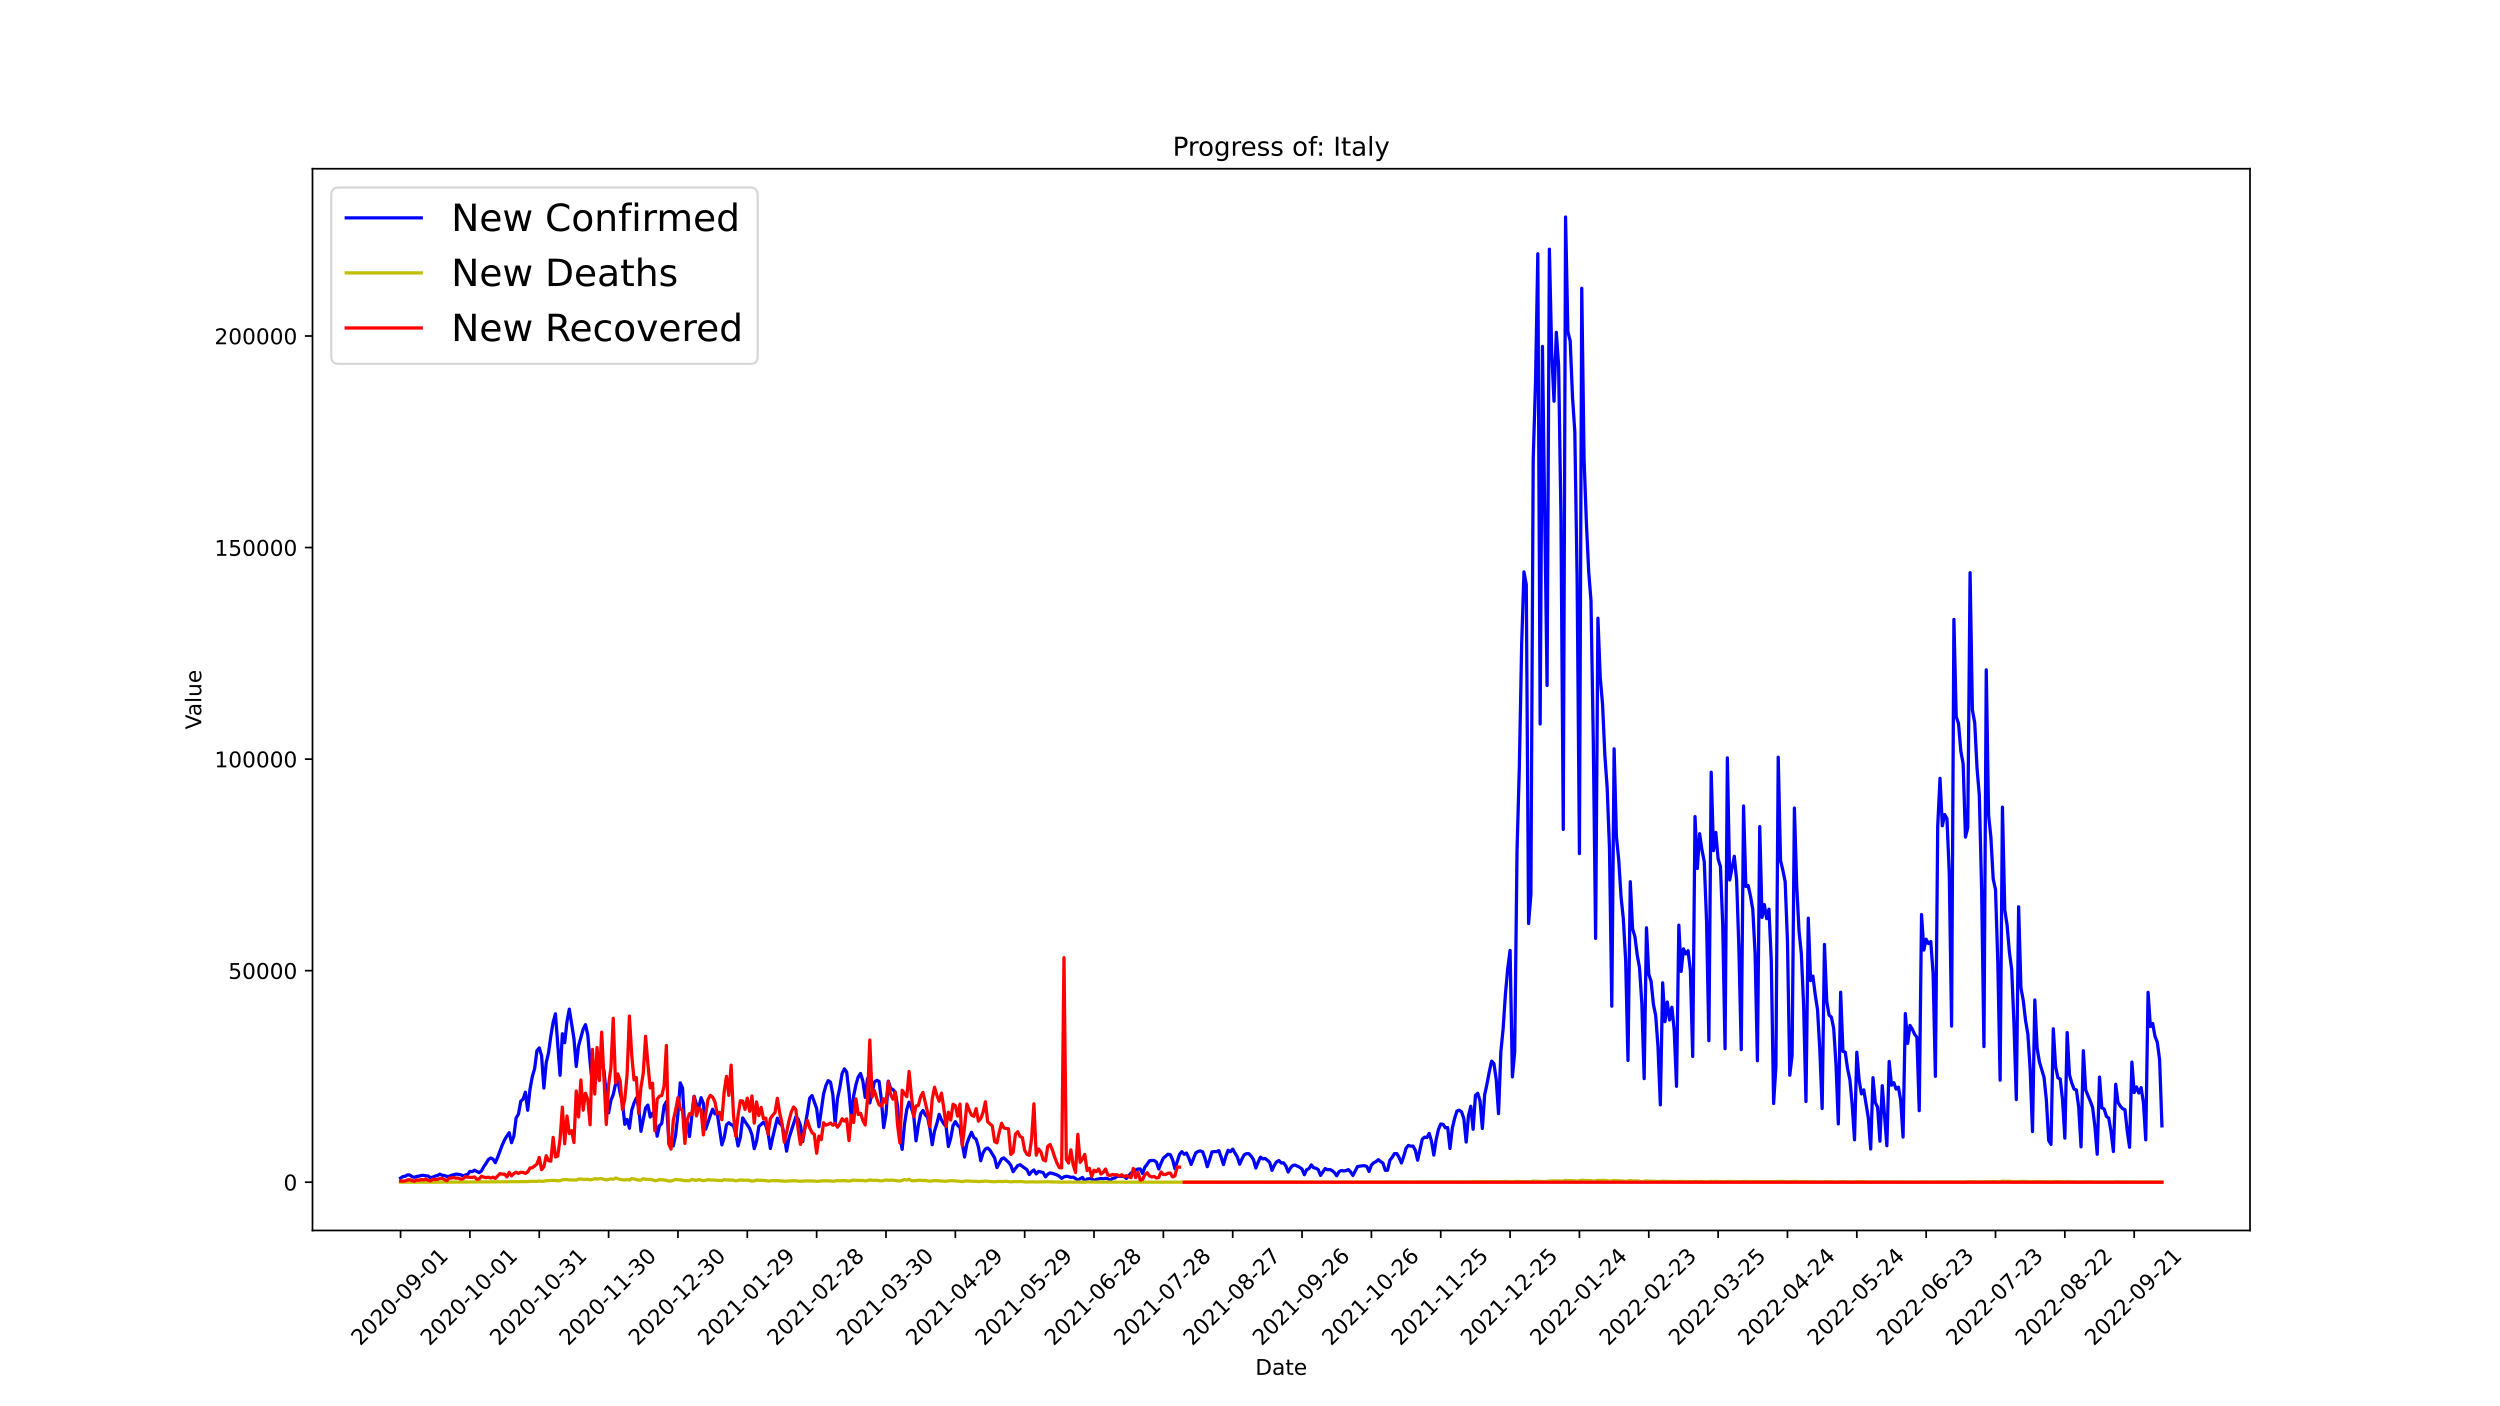 <?xml version="1.0" encoding="utf-8" standalone="no"?>
<!DOCTYPE svg PUBLIC "-//W3C//DTD SVG 1.1//EN"
  "http://www.w3.org/Graphics/SVG/1.1/DTD/svg11.dtd">
<!-- Created with matplotlib (https://matplotlib.org/) -->
<svg height="648pt" version="1.1" viewBox="0 0 1152 648" width="1152pt" xmlns="http://www.w3.org/2000/svg" xmlns:xlink="http://www.w3.org/1999/xlink">
 <defs>
  <style type="text/css">
*{stroke-linecap:butt;stroke-linejoin:round;}
  </style>
 </defs>
 <g id="figure_1">
  <g id="patch_1">
   <path d="M 0 648 
L 1152 648 
L 1152 0 
L 0 0 
z
" style="fill:#ffffff;"/>
  </g>
  <g id="axes_1">
   <g id="patch_2">
    <path d="M 144 567 
L 1036.8 567 
L 1036.8 77.76 
L 144 77.76 
z
" style="fill:#ffffff;"/>
   </g>
   <g id="matplotlib.axis_1">
    <g id="xtick_1">
     <g id="line2d_1">
      <defs>
       <path d="M 0 0 
L 0 3.5 
" id="m2e03000eac" style="stroke:#000000;stroke-width:0.8;"/>
      </defs>
      <g>
       <use style="stroke:#000000;stroke-width:0.8;" x="184.582" xlink:href="#m2e03000eac" y="567"/>
      </g>
     </g>
     <g id="text_1">
      <!-- 2020-09-01 -->
      <defs>
       <path d="M 19.188 8.297 
L 53.609 8.297 
L 53.609 0 
L 7.328 0 
L 7.328 8.297 
Q 12.938 14.109 22.625 23.891 
Q 32.328 33.688 34.812 36.531 
Q 39.547 41.844 41.422 45.531 
Q 43.312 49.219 43.312 52.781 
Q 43.312 58.594 39.234 62.25 
Q 35.156 65.922 28.609 65.922 
Q 23.969 65.922 18.812 64.312 
Q 13.672 62.703 7.812 59.422 
L 7.812 69.391 
Q 13.766 71.781 18.938 73 
Q 24.125 74.219 28.422 74.219 
Q 39.75 74.219 46.484 68.547 
Q 53.219 62.891 53.219 53.422 
Q 53.219 48.922 51.531 44.891 
Q 49.859 40.875 45.406 35.406 
Q 44.188 33.984 37.641 27.219 
Q 31.109 20.453 19.188 8.297 
z
" id="DejaVuSans-50"/>
       <path d="M 31.781 66.406 
Q 24.172 66.406 20.328 58.906 
Q 16.5 51.422 16.5 36.375 
Q 16.5 21.391 20.328 13.891 
Q 24.172 6.391 31.781 6.391 
Q 39.453 6.391 43.281 13.891 
Q 47.125 21.391 47.125 36.375 
Q 47.125 51.422 43.281 58.906 
Q 39.453 66.406 31.781 66.406 
z
M 31.781 74.219 
Q 44.047 74.219 50.516 64.516 
Q 56.984 54.828 56.984 36.375 
Q 56.984 17.969 50.516 8.266 
Q 44.047 -1.422 31.781 -1.422 
Q 19.531 -1.422 13.062 8.266 
Q 6.594 17.969 6.594 36.375 
Q 6.594 54.828 13.062 64.516 
Q 19.531 74.219 31.781 74.219 
z
" id="DejaVuSans-48"/>
       <path d="M 4.891 31.391 
L 31.203 31.391 
L 31.203 23.391 
L 4.891 23.391 
z
" id="DejaVuSans-45"/>
       <path d="M 10.984 1.516 
L 10.984 10.5 
Q 14.703 8.734 18.5 7.812 
Q 22.312 6.891 25.984 6.891 
Q 35.75 6.891 40.891 13.453 
Q 46.047 20.016 46.781 33.406 
Q 43.953 29.203 39.594 26.953 
Q 35.25 24.703 29.984 24.703 
Q 19.047 24.703 12.672 31.312 
Q 6.297 37.938 6.297 49.422 
Q 6.297 60.641 12.938 67.422 
Q 19.578 74.219 30.609 74.219 
Q 43.266 74.219 49.922 64.516 
Q 56.594 54.828 56.594 36.375 
Q 56.594 19.141 48.406 8.859 
Q 40.234 -1.422 26.422 -1.422 
Q 22.703 -1.422 18.891 -0.688 
Q 15.094 0.047 10.984 1.516 
z
M 30.609 32.422 
Q 37.25 32.422 41.125 36.953 
Q 45.016 41.5 45.016 49.422 
Q 45.016 57.281 41.125 61.844 
Q 37.25 66.406 30.609 66.406 
Q 23.969 66.406 20.094 61.844 
Q 16.219 57.281 16.219 49.422 
Q 16.219 41.5 20.094 36.953 
Q 23.969 32.422 30.609 32.422 
z
" id="DejaVuSans-57"/>
       <path d="M 12.406 8.297 
L 28.516 8.297 
L 28.516 63.922 
L 10.984 60.406 
L 10.984 69.391 
L 28.422 72.906 
L 38.281 72.906 
L 38.281 8.297 
L 54.391 8.297 
L 54.391 0 
L 12.406 0 
z
" id="DejaVuSans-49"/>
      </defs>
      <g transform="translate(165.986 620.467)rotate(-45)scale(0.1 -0.1)">
       <use xlink:href="#DejaVuSans-50"/>
       <use x="63.623" xlink:href="#DejaVuSans-48"/>
       <use x="127.246" xlink:href="#DejaVuSans-50"/>
       <use x="190.869" xlink:href="#DejaVuSans-48"/>
       <use x="254.492" xlink:href="#DejaVuSans-45"/>
       <use x="290.576" xlink:href="#DejaVuSans-48"/>
       <use x="354.199" xlink:href="#DejaVuSans-57"/>
       <use x="417.822" xlink:href="#DejaVuSans-45"/>
       <use x="453.906" xlink:href="#DejaVuSans-48"/>
       <use x="517.529" xlink:href="#DejaVuSans-49"/>
      </g>
     </g>
    </g>
    <g id="xtick_2">
     <g id="line2d_2">
      <g>
       <use style="stroke:#000000;stroke-width:0.8;" x="216.536" xlink:href="#m2e03000eac" y="567"/>
      </g>
     </g>
     <g id="text_2">
      <!-- 2020-10-01 -->
      <g transform="translate(197.94 620.467)rotate(-45)scale(0.1 -0.1)">
       <use xlink:href="#DejaVuSans-50"/>
       <use x="63.623" xlink:href="#DejaVuSans-48"/>
       <use x="127.246" xlink:href="#DejaVuSans-50"/>
       <use x="190.869" xlink:href="#DejaVuSans-48"/>
       <use x="254.492" xlink:href="#DejaVuSans-45"/>
       <use x="290.576" xlink:href="#DejaVuSans-49"/>
       <use x="354.199" xlink:href="#DejaVuSans-48"/>
       <use x="417.822" xlink:href="#DejaVuSans-45"/>
       <use x="453.906" xlink:href="#DejaVuSans-48"/>
       <use x="517.529" xlink:href="#DejaVuSans-49"/>
      </g>
     </g>
    </g>
    <g id="xtick_3">
     <g id="line2d_3">
      <g>
       <use style="stroke:#000000;stroke-width:0.8;" x="248.49" xlink:href="#m2e03000eac" y="567"/>
      </g>
     </g>
     <g id="text_3">
      <!-- 2020-10-31 -->
      <defs>
       <path d="M 40.578 39.312 
Q 47.656 37.797 51.625 33 
Q 55.609 28.219 55.609 21.188 
Q 55.609 10.406 48.188 4.484 
Q 40.766 -1.422 27.094 -1.422 
Q 22.516 -1.422 17.656 -0.516 
Q 12.797 0.391 7.625 2.203 
L 7.625 11.719 
Q 11.719 9.328 16.594 8.109 
Q 21.484 6.891 26.812 6.891 
Q 36.078 6.891 40.938 10.547 
Q 45.797 14.203 45.797 21.188 
Q 45.797 27.641 41.281 31.266 
Q 36.766 34.906 28.719 34.906 
L 20.219 34.906 
L 20.219 43.016 
L 29.109 43.016 
Q 36.375 43.016 40.234 45.922 
Q 44.094 48.828 44.094 54.297 
Q 44.094 59.906 40.109 62.906 
Q 36.141 65.922 28.719 65.922 
Q 24.656 65.922 20.016 65.031 
Q 15.375 64.156 9.812 62.312 
L 9.812 71.094 
Q 15.438 72.656 20.344 73.438 
Q 25.25 74.219 29.594 74.219 
Q 40.828 74.219 47.359 69.109 
Q 53.906 64.016 53.906 55.328 
Q 53.906 49.266 50.438 45.094 
Q 46.969 40.922 40.578 39.312 
z
" id="DejaVuSans-51"/>
      </defs>
      <g transform="translate(229.894 620.467)rotate(-45)scale(0.1 -0.1)">
       <use xlink:href="#DejaVuSans-50"/>
       <use x="63.623" xlink:href="#DejaVuSans-48"/>
       <use x="127.246" xlink:href="#DejaVuSans-50"/>
       <use x="190.869" xlink:href="#DejaVuSans-48"/>
       <use x="254.492" xlink:href="#DejaVuSans-45"/>
       <use x="290.576" xlink:href="#DejaVuSans-49"/>
       <use x="354.199" xlink:href="#DejaVuSans-48"/>
       <use x="417.822" xlink:href="#DejaVuSans-45"/>
       <use x="453.906" xlink:href="#DejaVuSans-51"/>
       <use x="517.529" xlink:href="#DejaVuSans-49"/>
      </g>
     </g>
    </g>
    <g id="xtick_4">
     <g id="line2d_4">
      <g>
       <use style="stroke:#000000;stroke-width:0.8;" x="280.444" xlink:href="#m2e03000eac" y="567"/>
      </g>
     </g>
     <g id="text_4">
      <!-- 2020-11-30 -->
      <g transform="translate(261.849 620.467)rotate(-45)scale(0.1 -0.1)">
       <use xlink:href="#DejaVuSans-50"/>
       <use x="63.623" xlink:href="#DejaVuSans-48"/>
       <use x="127.246" xlink:href="#DejaVuSans-50"/>
       <use x="190.869" xlink:href="#DejaVuSans-48"/>
       <use x="254.492" xlink:href="#DejaVuSans-45"/>
       <use x="290.576" xlink:href="#DejaVuSans-49"/>
       <use x="354.199" xlink:href="#DejaVuSans-49"/>
       <use x="417.822" xlink:href="#DejaVuSans-45"/>
       <use x="453.906" xlink:href="#DejaVuSans-51"/>
       <use x="517.529" xlink:href="#DejaVuSans-48"/>
      </g>
     </g>
    </g>
    <g id="xtick_5">
     <g id="line2d_5">
      <g>
       <use style="stroke:#000000;stroke-width:0.8;" x="312.399" xlink:href="#m2e03000eac" y="567"/>
      </g>
     </g>
     <g id="text_5">
      <!-- 2020-12-30 -->
      <g transform="translate(293.803 620.467)rotate(-45)scale(0.1 -0.1)">
       <use xlink:href="#DejaVuSans-50"/>
       <use x="63.623" xlink:href="#DejaVuSans-48"/>
       <use x="127.246" xlink:href="#DejaVuSans-50"/>
       <use x="190.869" xlink:href="#DejaVuSans-48"/>
       <use x="254.492" xlink:href="#DejaVuSans-45"/>
       <use x="290.576" xlink:href="#DejaVuSans-49"/>
       <use x="354.199" xlink:href="#DejaVuSans-50"/>
       <use x="417.822" xlink:href="#DejaVuSans-45"/>
       <use x="453.906" xlink:href="#DejaVuSans-51"/>
       <use x="517.529" xlink:href="#DejaVuSans-48"/>
      </g>
     </g>
    </g>
    <g id="xtick_6">
     <g id="line2d_6">
      <g>
       <use style="stroke:#000000;stroke-width:0.8;" x="344.353" xlink:href="#m2e03000eac" y="567"/>
      </g>
     </g>
     <g id="text_6">
      <!-- 2021-01-29 -->
      <g transform="translate(325.757 620.467)rotate(-45)scale(0.1 -0.1)">
       <use xlink:href="#DejaVuSans-50"/>
       <use x="63.623" xlink:href="#DejaVuSans-48"/>
       <use x="127.246" xlink:href="#DejaVuSans-50"/>
       <use x="190.869" xlink:href="#DejaVuSans-49"/>
       <use x="254.492" xlink:href="#DejaVuSans-45"/>
       <use x="290.576" xlink:href="#DejaVuSans-48"/>
       <use x="354.199" xlink:href="#DejaVuSans-49"/>
       <use x="417.822" xlink:href="#DejaVuSans-45"/>
       <use x="453.906" xlink:href="#DejaVuSans-50"/>
       <use x="517.529" xlink:href="#DejaVuSans-57"/>
      </g>
     </g>
    </g>
    <g id="xtick_7">
     <g id="line2d_7">
      <g>
       <use style="stroke:#000000;stroke-width:0.8;" x="376.307" xlink:href="#m2e03000eac" y="567"/>
      </g>
     </g>
     <g id="text_7">
      <!-- 2021-02-28 -->
      <defs>
       <path d="M 31.781 34.625 
Q 24.75 34.625 20.719 30.859 
Q 16.703 27.094 16.703 20.516 
Q 16.703 13.922 20.719 10.156 
Q 24.75 6.391 31.781 6.391 
Q 38.812 6.391 42.859 10.172 
Q 46.922 13.969 46.922 20.516 
Q 46.922 27.094 42.891 30.859 
Q 38.875 34.625 31.781 34.625 
z
M 21.922 38.812 
Q 15.578 40.375 12.031 44.719 
Q 8.5 49.078 8.5 55.328 
Q 8.5 64.062 14.719 69.141 
Q 20.953 74.219 31.781 74.219 
Q 42.672 74.219 48.875 69.141 
Q 55.078 64.062 55.078 55.328 
Q 55.078 49.078 51.531 44.719 
Q 48 40.375 41.703 38.812 
Q 48.828 37.156 52.797 32.312 
Q 56.781 27.484 56.781 20.516 
Q 56.781 9.906 50.312 4.234 
Q 43.844 -1.422 31.781 -1.422 
Q 19.734 -1.422 13.25 4.234 
Q 6.781 9.906 6.781 20.516 
Q 6.781 27.484 10.781 32.312 
Q 14.797 37.156 21.922 38.812 
z
M 18.312 54.391 
Q 18.312 48.734 21.844 45.562 
Q 25.391 42.391 31.781 42.391 
Q 38.141 42.391 41.719 45.562 
Q 45.312 48.734 45.312 54.391 
Q 45.312 60.062 41.719 63.234 
Q 38.141 66.406 31.781 66.406 
Q 25.391 66.406 21.844 63.234 
Q 18.312 60.062 18.312 54.391 
z
" id="DejaVuSans-56"/>
      </defs>
      <g transform="translate(357.711 620.467)rotate(-45)scale(0.1 -0.1)">
       <use xlink:href="#DejaVuSans-50"/>
       <use x="63.623" xlink:href="#DejaVuSans-48"/>
       <use x="127.246" xlink:href="#DejaVuSans-50"/>
       <use x="190.869" xlink:href="#DejaVuSans-49"/>
       <use x="254.492" xlink:href="#DejaVuSans-45"/>
       <use x="290.576" xlink:href="#DejaVuSans-48"/>
       <use x="354.199" xlink:href="#DejaVuSans-50"/>
       <use x="417.822" xlink:href="#DejaVuSans-45"/>
       <use x="453.906" xlink:href="#DejaVuSans-50"/>
       <use x="517.529" xlink:href="#DejaVuSans-56"/>
      </g>
     </g>
    </g>
    <g id="xtick_8">
     <g id="line2d_8">
      <g>
       <use style="stroke:#000000;stroke-width:0.8;" x="408.261" xlink:href="#m2e03000eac" y="567"/>
      </g>
     </g>
     <g id="text_8">
      <!-- 2021-03-30 -->
      <g transform="translate(389.665 620.467)rotate(-45)scale(0.1 -0.1)">
       <use xlink:href="#DejaVuSans-50"/>
       <use x="63.623" xlink:href="#DejaVuSans-48"/>
       <use x="127.246" xlink:href="#DejaVuSans-50"/>
       <use x="190.869" xlink:href="#DejaVuSans-49"/>
       <use x="254.492" xlink:href="#DejaVuSans-45"/>
       <use x="290.576" xlink:href="#DejaVuSans-48"/>
       <use x="354.199" xlink:href="#DejaVuSans-51"/>
       <use x="417.822" xlink:href="#DejaVuSans-45"/>
       <use x="453.906" xlink:href="#DejaVuSans-51"/>
       <use x="517.529" xlink:href="#DejaVuSans-48"/>
      </g>
     </g>
    </g>
    <g id="xtick_9">
     <g id="line2d_9">
      <g>
       <use style="stroke:#000000;stroke-width:0.8;" x="440.215" xlink:href="#m2e03000eac" y="567"/>
      </g>
     </g>
     <g id="text_9">
      <!-- 2021-04-29 -->
      <defs>
       <path d="M 37.797 64.312 
L 12.891 25.391 
L 37.797 25.391 
z
M 35.203 72.906 
L 47.609 72.906 
L 47.609 25.391 
L 58.016 25.391 
L 58.016 17.188 
L 47.609 17.188 
L 47.609 0 
L 37.797 0 
L 37.797 17.188 
L 4.891 17.188 
L 4.891 26.703 
z
" id="DejaVuSans-52"/>
      </defs>
      <g transform="translate(421.62 620.467)rotate(-45)scale(0.1 -0.1)">
       <use xlink:href="#DejaVuSans-50"/>
       <use x="63.623" xlink:href="#DejaVuSans-48"/>
       <use x="127.246" xlink:href="#DejaVuSans-50"/>
       <use x="190.869" xlink:href="#DejaVuSans-49"/>
       <use x="254.492" xlink:href="#DejaVuSans-45"/>
       <use x="290.576" xlink:href="#DejaVuSans-48"/>
       <use x="354.199" xlink:href="#DejaVuSans-52"/>
       <use x="417.822" xlink:href="#DejaVuSans-45"/>
       <use x="453.906" xlink:href="#DejaVuSans-50"/>
       <use x="517.529" xlink:href="#DejaVuSans-57"/>
      </g>
     </g>
    </g>
    <g id="xtick_10">
     <g id="line2d_10">
      <g>
       <use style="stroke:#000000;stroke-width:0.8;" x="472.17" xlink:href="#m2e03000eac" y="567"/>
      </g>
     </g>
     <g id="text_10">
      <!-- 2021-05-29 -->
      <defs>
       <path d="M 10.797 72.906 
L 49.516 72.906 
L 49.516 64.594 
L 19.828 64.594 
L 19.828 46.734 
Q 21.969 47.469 24.109 47.828 
Q 26.266 48.188 28.422 48.188 
Q 40.625 48.188 47.75 41.5 
Q 54.891 34.812 54.891 23.391 
Q 54.891 11.625 47.562 5.094 
Q 40.234 -1.422 26.906 -1.422 
Q 22.312 -1.422 17.547 -0.641 
Q 12.797 0.141 7.719 1.703 
L 7.719 11.625 
Q 12.109 9.234 16.797 8.062 
Q 21.484 6.891 26.703 6.891 
Q 35.156 6.891 40.078 11.328 
Q 45.016 15.766 45.016 23.391 
Q 45.016 31 40.078 35.438 
Q 35.156 39.891 26.703 39.891 
Q 22.75 39.891 18.812 39.016 
Q 14.891 38.141 10.797 36.281 
z
" id="DejaVuSans-53"/>
      </defs>
      <g transform="translate(453.574 620.467)rotate(-45)scale(0.1 -0.1)">
       <use xlink:href="#DejaVuSans-50"/>
       <use x="63.623" xlink:href="#DejaVuSans-48"/>
       <use x="127.246" xlink:href="#DejaVuSans-50"/>
       <use x="190.869" xlink:href="#DejaVuSans-49"/>
       <use x="254.492" xlink:href="#DejaVuSans-45"/>
       <use x="290.576" xlink:href="#DejaVuSans-48"/>
       <use x="354.199" xlink:href="#DejaVuSans-53"/>
       <use x="417.822" xlink:href="#DejaVuSans-45"/>
       <use x="453.906" xlink:href="#DejaVuSans-50"/>
       <use x="517.529" xlink:href="#DejaVuSans-57"/>
      </g>
     </g>
    </g>
    <g id="xtick_11">
     <g id="line2d_11">
      <g>
       <use style="stroke:#000000;stroke-width:0.8;" x="504.124" xlink:href="#m2e03000eac" y="567"/>
      </g>
     </g>
     <g id="text_11">
      <!-- 2021-06-28 -->
      <defs>
       <path d="M 33.016 40.375 
Q 26.375 40.375 22.484 35.828 
Q 18.609 31.297 18.609 23.391 
Q 18.609 15.531 22.484 10.953 
Q 26.375 6.391 33.016 6.391 
Q 39.656 6.391 43.531 10.953 
Q 47.406 15.531 47.406 23.391 
Q 47.406 31.297 43.531 35.828 
Q 39.656 40.375 33.016 40.375 
z
M 52.594 71.297 
L 52.594 62.312 
Q 48.875 64.062 45.094 64.984 
Q 41.312 65.922 37.594 65.922 
Q 27.828 65.922 22.672 59.328 
Q 17.531 52.734 16.797 39.406 
Q 19.672 43.656 24.016 45.922 
Q 28.375 48.188 33.594 48.188 
Q 44.578 48.188 50.953 41.516 
Q 57.328 34.859 57.328 23.391 
Q 57.328 12.156 50.688 5.359 
Q 44.047 -1.422 33.016 -1.422 
Q 20.359 -1.422 13.672 8.266 
Q 6.984 17.969 6.984 36.375 
Q 6.984 53.656 15.188 63.938 
Q 23.391 74.219 37.203 74.219 
Q 40.922 74.219 44.703 73.484 
Q 48.484 72.75 52.594 71.297 
z
" id="DejaVuSans-54"/>
      </defs>
      <g transform="translate(485.528 620.467)rotate(-45)scale(0.1 -0.1)">
       <use xlink:href="#DejaVuSans-50"/>
       <use x="63.623" xlink:href="#DejaVuSans-48"/>
       <use x="127.246" xlink:href="#DejaVuSans-50"/>
       <use x="190.869" xlink:href="#DejaVuSans-49"/>
       <use x="254.492" xlink:href="#DejaVuSans-45"/>
       <use x="290.576" xlink:href="#DejaVuSans-48"/>
       <use x="354.199" xlink:href="#DejaVuSans-54"/>
       <use x="417.822" xlink:href="#DejaVuSans-45"/>
       <use x="453.906" xlink:href="#DejaVuSans-50"/>
       <use x="517.529" xlink:href="#DejaVuSans-56"/>
      </g>
     </g>
    </g>
    <g id="xtick_12">
     <g id="line2d_12">
      <g>
       <use style="stroke:#000000;stroke-width:0.8;" x="536.078" xlink:href="#m2e03000eac" y="567"/>
      </g>
     </g>
     <g id="text_12">
      <!-- 2021-07-28 -->
      <defs>
       <path d="M 8.203 72.906 
L 55.078 72.906 
L 55.078 68.703 
L 28.609 0 
L 18.312 0 
L 43.219 64.594 
L 8.203 64.594 
z
" id="DejaVuSans-55"/>
      </defs>
      <g transform="translate(517.482 620.467)rotate(-45)scale(0.1 -0.1)">
       <use xlink:href="#DejaVuSans-50"/>
       <use x="63.623" xlink:href="#DejaVuSans-48"/>
       <use x="127.246" xlink:href="#DejaVuSans-50"/>
       <use x="190.869" xlink:href="#DejaVuSans-49"/>
       <use x="254.492" xlink:href="#DejaVuSans-45"/>
       <use x="290.576" xlink:href="#DejaVuSans-48"/>
       <use x="354.199" xlink:href="#DejaVuSans-55"/>
       <use x="417.822" xlink:href="#DejaVuSans-45"/>
       <use x="453.906" xlink:href="#DejaVuSans-50"/>
       <use x="517.529" xlink:href="#DejaVuSans-56"/>
      </g>
     </g>
    </g>
    <g id="xtick_13">
     <g id="line2d_13">
      <g>
       <use style="stroke:#000000;stroke-width:0.8;" x="568.032" xlink:href="#m2e03000eac" y="567"/>
      </g>
     </g>
     <g id="text_13">
      <!-- 2021-08-27 -->
      <g transform="translate(549.436 620.467)rotate(-45)scale(0.1 -0.1)">
       <use xlink:href="#DejaVuSans-50"/>
       <use x="63.623" xlink:href="#DejaVuSans-48"/>
       <use x="127.246" xlink:href="#DejaVuSans-50"/>
       <use x="190.869" xlink:href="#DejaVuSans-49"/>
       <use x="254.492" xlink:href="#DejaVuSans-45"/>
       <use x="290.576" xlink:href="#DejaVuSans-48"/>
       <use x="354.199" xlink:href="#DejaVuSans-56"/>
       <use x="417.822" xlink:href="#DejaVuSans-45"/>
       <use x="453.906" xlink:href="#DejaVuSans-50"/>
       <use x="517.529" xlink:href="#DejaVuSans-55"/>
      </g>
     </g>
    </g>
    <g id="xtick_14">
     <g id="line2d_14">
      <g>
       <use style="stroke:#000000;stroke-width:0.8;" x="599.986" xlink:href="#m2e03000eac" y="567"/>
      </g>
     </g>
     <g id="text_14">
      <!-- 2021-09-26 -->
      <g transform="translate(581.39 620.467)rotate(-45)scale(0.1 -0.1)">
       <use xlink:href="#DejaVuSans-50"/>
       <use x="63.623" xlink:href="#DejaVuSans-48"/>
       <use x="127.246" xlink:href="#DejaVuSans-50"/>
       <use x="190.869" xlink:href="#DejaVuSans-49"/>
       <use x="254.492" xlink:href="#DejaVuSans-45"/>
       <use x="290.576" xlink:href="#DejaVuSans-48"/>
       <use x="354.199" xlink:href="#DejaVuSans-57"/>
       <use x="417.822" xlink:href="#DejaVuSans-45"/>
       <use x="453.906" xlink:href="#DejaVuSans-50"/>
       <use x="517.529" xlink:href="#DejaVuSans-54"/>
      </g>
     </g>
    </g>
    <g id="xtick_15">
     <g id="line2d_15">
      <g>
       <use style="stroke:#000000;stroke-width:0.8;" x="631.94" xlink:href="#m2e03000eac" y="567"/>
      </g>
     </g>
     <g id="text_15">
      <!-- 2021-10-26 -->
      <g transform="translate(613.345 620.467)rotate(-45)scale(0.1 -0.1)">
       <use xlink:href="#DejaVuSans-50"/>
       <use x="63.623" xlink:href="#DejaVuSans-48"/>
       <use x="127.246" xlink:href="#DejaVuSans-50"/>
       <use x="190.869" xlink:href="#DejaVuSans-49"/>
       <use x="254.492" xlink:href="#DejaVuSans-45"/>
       <use x="290.576" xlink:href="#DejaVuSans-49"/>
       <use x="354.199" xlink:href="#DejaVuSans-48"/>
       <use x="417.822" xlink:href="#DejaVuSans-45"/>
       <use x="453.906" xlink:href="#DejaVuSans-50"/>
       <use x="517.529" xlink:href="#DejaVuSans-54"/>
      </g>
     </g>
    </g>
    <g id="xtick_16">
     <g id="line2d_16">
      <g>
       <use style="stroke:#000000;stroke-width:0.8;" x="663.895" xlink:href="#m2e03000eac" y="567"/>
      </g>
     </g>
     <g id="text_16">
      <!-- 2021-11-25 -->
      <g transform="translate(645.299 620.467)rotate(-45)scale(0.1 -0.1)">
       <use xlink:href="#DejaVuSans-50"/>
       <use x="63.623" xlink:href="#DejaVuSans-48"/>
       <use x="127.246" xlink:href="#DejaVuSans-50"/>
       <use x="190.869" xlink:href="#DejaVuSans-49"/>
       <use x="254.492" xlink:href="#DejaVuSans-45"/>
       <use x="290.576" xlink:href="#DejaVuSans-49"/>
       <use x="354.199" xlink:href="#DejaVuSans-49"/>
       <use x="417.822" xlink:href="#DejaVuSans-45"/>
       <use x="453.906" xlink:href="#DejaVuSans-50"/>
       <use x="517.529" xlink:href="#DejaVuSans-53"/>
      </g>
     </g>
    </g>
    <g id="xtick_17">
     <g id="line2d_17">
      <g>
       <use style="stroke:#000000;stroke-width:0.8;" x="695.849" xlink:href="#m2e03000eac" y="567"/>
      </g>
     </g>
     <g id="text_17">
      <!-- 2021-12-25 -->
      <g transform="translate(677.253 620.467)rotate(-45)scale(0.1 -0.1)">
       <use xlink:href="#DejaVuSans-50"/>
       <use x="63.623" xlink:href="#DejaVuSans-48"/>
       <use x="127.246" xlink:href="#DejaVuSans-50"/>
       <use x="190.869" xlink:href="#DejaVuSans-49"/>
       <use x="254.492" xlink:href="#DejaVuSans-45"/>
       <use x="290.576" xlink:href="#DejaVuSans-49"/>
       <use x="354.199" xlink:href="#DejaVuSans-50"/>
       <use x="417.822" xlink:href="#DejaVuSans-45"/>
       <use x="453.906" xlink:href="#DejaVuSans-50"/>
       <use x="517.529" xlink:href="#DejaVuSans-53"/>
      </g>
     </g>
    </g>
    <g id="xtick_18">
     <g id="line2d_18">
      <g>
       <use style="stroke:#000000;stroke-width:0.8;" x="727.803" xlink:href="#m2e03000eac" y="567"/>
      </g>
     </g>
     <g id="text_18">
      <!-- 2022-01-24 -->
      <g transform="translate(709.207 620.467)rotate(-45)scale(0.1 -0.1)">
       <use xlink:href="#DejaVuSans-50"/>
       <use x="63.623" xlink:href="#DejaVuSans-48"/>
       <use x="127.246" xlink:href="#DejaVuSans-50"/>
       <use x="190.869" xlink:href="#DejaVuSans-50"/>
       <use x="254.492" xlink:href="#DejaVuSans-45"/>
       <use x="290.576" xlink:href="#DejaVuSans-48"/>
       <use x="354.199" xlink:href="#DejaVuSans-49"/>
       <use x="417.822" xlink:href="#DejaVuSans-45"/>
       <use x="453.906" xlink:href="#DejaVuSans-50"/>
       <use x="517.529" xlink:href="#DejaVuSans-52"/>
      </g>
     </g>
    </g>
    <g id="xtick_19">
     <g id="line2d_19">
      <g>
       <use style="stroke:#000000;stroke-width:0.8;" x="759.757" xlink:href="#m2e03000eac" y="567"/>
      </g>
     </g>
     <g id="text_19">
      <!-- 2022-02-23 -->
      <g transform="translate(741.161 620.467)rotate(-45)scale(0.1 -0.1)">
       <use xlink:href="#DejaVuSans-50"/>
       <use x="63.623" xlink:href="#DejaVuSans-48"/>
       <use x="127.246" xlink:href="#DejaVuSans-50"/>
       <use x="190.869" xlink:href="#DejaVuSans-50"/>
       <use x="254.492" xlink:href="#DejaVuSans-45"/>
       <use x="290.576" xlink:href="#DejaVuSans-48"/>
       <use x="354.199" xlink:href="#DejaVuSans-50"/>
       <use x="417.822" xlink:href="#DejaVuSans-45"/>
       <use x="453.906" xlink:href="#DejaVuSans-50"/>
       <use x="517.529" xlink:href="#DejaVuSans-51"/>
      </g>
     </g>
    </g>
    <g id="xtick_20">
     <g id="line2d_20">
      <g>
       <use style="stroke:#000000;stroke-width:0.8;" x="791.711" xlink:href="#m2e03000eac" y="567"/>
      </g>
     </g>
     <g id="text_20">
      <!-- 2022-03-25 -->
      <g transform="translate(773.116 620.467)rotate(-45)scale(0.1 -0.1)">
       <use xlink:href="#DejaVuSans-50"/>
       <use x="63.623" xlink:href="#DejaVuSans-48"/>
       <use x="127.246" xlink:href="#DejaVuSans-50"/>
       <use x="190.869" xlink:href="#DejaVuSans-50"/>
       <use x="254.492" xlink:href="#DejaVuSans-45"/>
       <use x="290.576" xlink:href="#DejaVuSans-48"/>
       <use x="354.199" xlink:href="#DejaVuSans-51"/>
       <use x="417.822" xlink:href="#DejaVuSans-45"/>
       <use x="453.906" xlink:href="#DejaVuSans-50"/>
       <use x="517.529" xlink:href="#DejaVuSans-53"/>
      </g>
     </g>
    </g>
    <g id="xtick_21">
     <g id="line2d_21">
      <g>
       <use style="stroke:#000000;stroke-width:0.8;" x="823.666" xlink:href="#m2e03000eac" y="567"/>
      </g>
     </g>
     <g id="text_21">
      <!-- 2022-04-24 -->
      <g transform="translate(805.07 620.467)rotate(-45)scale(0.1 -0.1)">
       <use xlink:href="#DejaVuSans-50"/>
       <use x="63.623" xlink:href="#DejaVuSans-48"/>
       <use x="127.246" xlink:href="#DejaVuSans-50"/>
       <use x="190.869" xlink:href="#DejaVuSans-50"/>
       <use x="254.492" xlink:href="#DejaVuSans-45"/>
       <use x="290.576" xlink:href="#DejaVuSans-48"/>
       <use x="354.199" xlink:href="#DejaVuSans-52"/>
       <use x="417.822" xlink:href="#DejaVuSans-45"/>
       <use x="453.906" xlink:href="#DejaVuSans-50"/>
       <use x="517.529" xlink:href="#DejaVuSans-52"/>
      </g>
     </g>
    </g>
    <g id="xtick_22">
     <g id="line2d_22">
      <g>
       <use style="stroke:#000000;stroke-width:0.8;" x="855.62" xlink:href="#m2e03000eac" y="567"/>
      </g>
     </g>
     <g id="text_22">
      <!-- 2022-05-24 -->
      <g transform="translate(837.024 620.467)rotate(-45)scale(0.1 -0.1)">
       <use xlink:href="#DejaVuSans-50"/>
       <use x="63.623" xlink:href="#DejaVuSans-48"/>
       <use x="127.246" xlink:href="#DejaVuSans-50"/>
       <use x="190.869" xlink:href="#DejaVuSans-50"/>
       <use x="254.492" xlink:href="#DejaVuSans-45"/>
       <use x="290.576" xlink:href="#DejaVuSans-48"/>
       <use x="354.199" xlink:href="#DejaVuSans-53"/>
       <use x="417.822" xlink:href="#DejaVuSans-45"/>
       <use x="453.906" xlink:href="#DejaVuSans-50"/>
       <use x="517.529" xlink:href="#DejaVuSans-52"/>
      </g>
     </g>
    </g>
    <g id="xtick_23">
     <g id="line2d_23">
      <g>
       <use style="stroke:#000000;stroke-width:0.8;" x="887.574" xlink:href="#m2e03000eac" y="567"/>
      </g>
     </g>
     <g id="text_23">
      <!-- 2022-06-23 -->
      <g transform="translate(868.978 620.467)rotate(-45)scale(0.1 -0.1)">
       <use xlink:href="#DejaVuSans-50"/>
       <use x="63.623" xlink:href="#DejaVuSans-48"/>
       <use x="127.246" xlink:href="#DejaVuSans-50"/>
       <use x="190.869" xlink:href="#DejaVuSans-50"/>
       <use x="254.492" xlink:href="#DejaVuSans-45"/>
       <use x="290.576" xlink:href="#DejaVuSans-48"/>
       <use x="354.199" xlink:href="#DejaVuSans-54"/>
       <use x="417.822" xlink:href="#DejaVuSans-45"/>
       <use x="453.906" xlink:href="#DejaVuSans-50"/>
       <use x="517.529" xlink:href="#DejaVuSans-51"/>
      </g>
     </g>
    </g>
    <g id="xtick_24">
     <g id="line2d_24">
      <g>
       <use style="stroke:#000000;stroke-width:0.8;" x="919.528" xlink:href="#m2e03000eac" y="567"/>
      </g>
     </g>
     <g id="text_24">
      <!-- 2022-07-23 -->
      <g transform="translate(900.932 620.467)rotate(-45)scale(0.1 -0.1)">
       <use xlink:href="#DejaVuSans-50"/>
       <use x="63.623" xlink:href="#DejaVuSans-48"/>
       <use x="127.246" xlink:href="#DejaVuSans-50"/>
       <use x="190.869" xlink:href="#DejaVuSans-50"/>
       <use x="254.492" xlink:href="#DejaVuSans-45"/>
       <use x="290.576" xlink:href="#DejaVuSans-48"/>
       <use x="354.199" xlink:href="#DejaVuSans-55"/>
       <use x="417.822" xlink:href="#DejaVuSans-45"/>
       <use x="453.906" xlink:href="#DejaVuSans-50"/>
       <use x="517.529" xlink:href="#DejaVuSans-51"/>
      </g>
     </g>
    </g>
    <g id="xtick_25">
     <g id="line2d_25">
      <g>
       <use style="stroke:#000000;stroke-width:0.8;" x="951.482" xlink:href="#m2e03000eac" y="567"/>
      </g>
     </g>
     <g id="text_25">
      <!-- 2022-08-22 -->
      <g transform="translate(932.887 620.467)rotate(-45)scale(0.1 -0.1)">
       <use xlink:href="#DejaVuSans-50"/>
       <use x="63.623" xlink:href="#DejaVuSans-48"/>
       <use x="127.246" xlink:href="#DejaVuSans-50"/>
       <use x="190.869" xlink:href="#DejaVuSans-50"/>
       <use x="254.492" xlink:href="#DejaVuSans-45"/>
       <use x="290.576" xlink:href="#DejaVuSans-48"/>
       <use x="354.199" xlink:href="#DejaVuSans-56"/>
       <use x="417.822" xlink:href="#DejaVuSans-45"/>
       <use x="453.906" xlink:href="#DejaVuSans-50"/>
       <use x="517.529" xlink:href="#DejaVuSans-50"/>
      </g>
     </g>
    </g>
    <g id="xtick_26">
     <g id="line2d_26">
      <g>
       <use style="stroke:#000000;stroke-width:0.8;" x="983.437" xlink:href="#m2e03000eac" y="567"/>
      </g>
     </g>
     <g id="text_26">
      <!-- 2022-09-21 -->
      <g transform="translate(964.841 620.467)rotate(-45)scale(0.1 -0.1)">
       <use xlink:href="#DejaVuSans-50"/>
       <use x="63.623" xlink:href="#DejaVuSans-48"/>
       <use x="127.246" xlink:href="#DejaVuSans-50"/>
       <use x="190.869" xlink:href="#DejaVuSans-50"/>
       <use x="254.492" xlink:href="#DejaVuSans-45"/>
       <use x="290.576" xlink:href="#DejaVuSans-48"/>
       <use x="354.199" xlink:href="#DejaVuSans-57"/>
       <use x="417.822" xlink:href="#DejaVuSans-45"/>
       <use x="453.906" xlink:href="#DejaVuSans-50"/>
       <use x="517.529" xlink:href="#DejaVuSans-49"/>
      </g>
     </g>
    </g>
    <g id="text_27">
     <!-- Date -->
     <defs>
      <path d="M 19.672 64.797 
L 19.672 8.109 
L 31.594 8.109 
Q 46.688 8.109 53.688 14.938 
Q 60.688 21.781 60.688 36.531 
Q 60.688 51.172 53.688 57.984 
Q 46.688 64.797 31.594 64.797 
z
M 9.812 72.906 
L 30.078 72.906 
Q 51.266 72.906 61.172 64.094 
Q 71.094 55.281 71.094 36.531 
Q 71.094 17.672 61.125 8.828 
Q 51.172 0 30.078 0 
L 9.812 0 
z
" id="DejaVuSans-68"/>
      <path d="M 34.281 27.484 
Q 23.391 27.484 19.188 25 
Q 14.984 22.516 14.984 16.5 
Q 14.984 11.719 18.141 8.906 
Q 21.297 6.109 26.703 6.109 
Q 34.188 6.109 38.703 11.406 
Q 43.219 16.703 43.219 25.484 
L 43.219 27.484 
z
M 52.203 31.203 
L 52.203 0 
L 43.219 0 
L 43.219 8.297 
Q 40.141 3.328 35.547 0.953 
Q 30.953 -1.422 24.312 -1.422 
Q 15.922 -1.422 10.953 3.297 
Q 6 8.016 6 15.922 
Q 6 25.141 12.172 29.828 
Q 18.359 34.516 30.609 34.516 
L 43.219 34.516 
L 43.219 35.406 
Q 43.219 41.609 39.141 45 
Q 35.062 48.391 27.688 48.391 
Q 23 48.391 18.547 47.266 
Q 14.109 46.141 10.016 43.891 
L 10.016 52.203 
Q 14.938 54.109 19.578 55.047 
Q 24.219 56 28.609 56 
Q 40.484 56 46.344 49.844 
Q 52.203 43.703 52.203 31.203 
z
" id="DejaVuSans-97"/>
      <path d="M 18.312 70.219 
L 18.312 54.688 
L 36.812 54.688 
L 36.812 47.703 
L 18.312 47.703 
L 18.312 18.016 
Q 18.312 11.328 20.141 9.422 
Q 21.969 7.516 27.594 7.516 
L 36.812 7.516 
L 36.812 0 
L 27.594 0 
Q 17.188 0 13.234 3.875 
Q 9.281 7.766 9.281 18.016 
L 9.281 47.703 
L 2.688 47.703 
L 2.688 54.688 
L 9.281 54.688 
L 9.281 70.219 
z
" id="DejaVuSans-116"/>
      <path d="M 56.203 29.594 
L 56.203 25.203 
L 14.891 25.203 
Q 15.484 15.922 20.484 11.062 
Q 25.484 6.203 34.422 6.203 
Q 39.594 6.203 44.453 7.469 
Q 49.312 8.734 54.109 11.281 
L 54.109 2.781 
Q 49.266 0.734 44.188 -0.344 
Q 39.109 -1.422 33.891 -1.422 
Q 20.797 -1.422 13.156 6.188 
Q 5.516 13.812 5.516 26.812 
Q 5.516 40.234 12.766 48.109 
Q 20.016 56 32.328 56 
Q 43.359 56 49.781 48.891 
Q 56.203 41.797 56.203 29.594 
z
M 47.219 32.234 
Q 47.125 39.594 43.094 43.984 
Q 39.062 48.391 32.422 48.391 
Q 24.906 48.391 20.391 44.141 
Q 15.875 39.891 15.188 32.172 
z
" id="DejaVuSans-101"/>
     </defs>
     <g transform="translate(578.449 633.536)scale(0.1 -0.1)">
      <use xlink:href="#DejaVuSans-68"/>
      <use x="77.002" xlink:href="#DejaVuSans-97"/>
      <use x="138.281" xlink:href="#DejaVuSans-116"/>
      <use x="177.49" xlink:href="#DejaVuSans-101"/>
     </g>
    </g>
   </g>
   <g id="matplotlib.axis_2">
    <g id="ytick_1">
     <g id="line2d_27">
      <defs>
       <path d="M 0 0 
L -3.5 0 
" id="mdf2bd93b13" style="stroke:#000000;stroke-width:0.8;"/>
      </defs>
      <g>
       <use style="stroke:#000000;stroke-width:0.8;" x="144" xlink:href="#mdf2bd93b13" y="544.762"/>
      </g>
     </g>
     <g id="text_28">
      <!-- 0 -->
      <g transform="translate(130.637 548.561)scale(0.1 -0.1)">
       <use xlink:href="#DejaVuSans-48"/>
      </g>
     </g>
    </g>
    <g id="ytick_2">
     <g id="line2d_28">
      <g>
       <use style="stroke:#000000;stroke-width:0.8;" x="144" xlink:href="#mdf2bd93b13" y="447.279"/>
      </g>
     </g>
     <g id="text_29">
      <!-- 50000 -->
      <g transform="translate(105.188 451.078)scale(0.1 -0.1)">
       <use xlink:href="#DejaVuSans-53"/>
       <use x="63.623" xlink:href="#DejaVuSans-48"/>
       <use x="127.246" xlink:href="#DejaVuSans-48"/>
       <use x="190.869" xlink:href="#DejaVuSans-48"/>
       <use x="254.492" xlink:href="#DejaVuSans-48"/>
      </g>
     </g>
    </g>
    <g id="ytick_3">
     <g id="line2d_29">
      <g>
       <use style="stroke:#000000;stroke-width:0.8;" x="144" xlink:href="#mdf2bd93b13" y="349.795"/>
      </g>
     </g>
     <g id="text_30">
      <!-- 100000 -->
      <g transform="translate(98.825 353.594)scale(0.1 -0.1)">
       <use xlink:href="#DejaVuSans-49"/>
       <use x="63.623" xlink:href="#DejaVuSans-48"/>
       <use x="127.246" xlink:href="#DejaVuSans-48"/>
       <use x="190.869" xlink:href="#DejaVuSans-48"/>
       <use x="254.492" xlink:href="#DejaVuSans-48"/>
       <use x="318.115" xlink:href="#DejaVuSans-48"/>
      </g>
     </g>
    </g>
    <g id="ytick_4">
     <g id="line2d_30">
      <g>
       <use style="stroke:#000000;stroke-width:0.8;" x="144" xlink:href="#mdf2bd93b13" y="252.312"/>
      </g>
     </g>
     <g id="text_31">
      <!-- 150000 -->
      <g transform="translate(98.825 256.111)scale(0.1 -0.1)">
       <use xlink:href="#DejaVuSans-49"/>
       <use x="63.623" xlink:href="#DejaVuSans-53"/>
       <use x="127.246" xlink:href="#DejaVuSans-48"/>
       <use x="190.869" xlink:href="#DejaVuSans-48"/>
       <use x="254.492" xlink:href="#DejaVuSans-48"/>
       <use x="318.115" xlink:href="#DejaVuSans-48"/>
      </g>
     </g>
    </g>
    <g id="ytick_5">
     <g id="line2d_31">
      <g>
       <use style="stroke:#000000;stroke-width:0.8;" x="144" xlink:href="#mdf2bd93b13" y="154.829"/>
      </g>
     </g>
     <g id="text_32">
      <!-- 200000 -->
      <g transform="translate(98.825 158.628)scale(0.1 -0.1)">
       <use xlink:href="#DejaVuSans-50"/>
       <use x="63.623" xlink:href="#DejaVuSans-48"/>
       <use x="127.246" xlink:href="#DejaVuSans-48"/>
       <use x="190.869" xlink:href="#DejaVuSans-48"/>
       <use x="254.492" xlink:href="#DejaVuSans-48"/>
       <use x="318.115" xlink:href="#DejaVuSans-48"/>
      </g>
     </g>
    </g>
    <g id="text_33">
     <!-- Value -->
     <defs>
      <path d="M 28.609 0 
L 0.781 72.906 
L 11.078 72.906 
L 34.188 11.531 
L 57.328 72.906 
L 67.578 72.906 
L 39.797 0 
z
" id="DejaVuSans-86"/>
      <path d="M 9.422 75.984 
L 18.406 75.984 
L 18.406 0 
L 9.422 0 
z
" id="DejaVuSans-108"/>
      <path d="M 8.5 21.578 
L 8.5 54.688 
L 17.484 54.688 
L 17.484 21.922 
Q 17.484 14.156 20.5 10.266 
Q 23.531 6.391 29.594 6.391 
Q 36.859 6.391 41.078 11.031 
Q 45.312 15.672 45.312 23.688 
L 45.312 54.688 
L 54.297 54.688 
L 54.297 0 
L 45.312 0 
L 45.312 8.406 
Q 42.047 3.422 37.719 1 
Q 33.406 -1.422 27.688 -1.422 
Q 18.266 -1.422 13.375 4.438 
Q 8.5 10.297 8.5 21.578 
z
M 31.109 56 
z
" id="DejaVuSans-117"/>
     </defs>
     <g transform="translate(92.745 336.111)rotate(-90)scale(0.1 -0.1)">
      <use xlink:href="#DejaVuSans-86"/>
      <use x="60.658" xlink:href="#DejaVuSans-97"/>
      <use x="121.938" xlink:href="#DejaVuSans-108"/>
      <use x="149.721" xlink:href="#DejaVuSans-117"/>
      <use x="213.1" xlink:href="#DejaVuSans-101"/>
     </g>
    </g>
   </g>
   <g id="line2d_32">
    <path clip-path="url(#p45208a8809)" d="M 184.582 542.861 
L 185.647 542.177 
L 186.712 542.038 
L 187.777 541.385 
L 188.842 541.459 
L 189.908 542.235 
L 190.973 542.52 
L 192.038 542.093 
L 193.103 541.974 
L 194.168 541.648 
L 195.233 541.611 
L 196.298 541.835 
L 197.363 541.923 
L 198.429 542.797 
L 200.559 541.931 
L 201.624 541.675 
L 202.689 541.044 
L 203.754 541.57 
L 204.819 541.668 
L 205.885 542.13 
L 206.95 542.05 
L 208.015 541.564 
L 210.145 541.034 
L 211.21 541.118 
L 212.275 541.319 
L 213.341 541.849 
L 215.471 541.155 
L 216.536 539.794 
L 217.601 539.89 
L 218.666 539.219 
L 220.797 540.361 
L 221.862 539.543 
L 222.927 537.593 
L 223.992 536.07 
L 225.057 534.288 
L 226.122 533.602 
L 227.187 534.124 
L 228.253 535.756 
L 229.318 533.263 
L 231.448 527.599 
L 232.513 525.248 
L 233.578 523.462 
L 234.643 521.941 
L 235.709 526.558 
L 236.774 523.567 
L 237.839 515.129 
L 238.904 513.415 
L 239.969 507.439 
L 241.034 506.47 
L 242.099 503.287 
L 243.164 511.604 
L 244.23 501.891 
L 245.295 496.044 
L 246.36 492.454 
L 247.425 484.168 
L 248.49 482.848 
L 249.555 486.457 
L 250.62 501.376 
L 251.686 489.701 
L 252.751 485.203 
L 253.816 477.494 
L 254.881 471.061 
L 255.946 467.148 
L 258.076 495.496 
L 259.142 476.348 
L 260.207 480.499 
L 261.272 470.719 
L 262.337 465.017 
L 264.467 478.518 
L 265.532 491.435 
L 266.598 482 
L 268.728 474.231 
L 269.793 472.158 
L 270.858 476.984 
L 271.923 489.514 
L 272.988 500.062 
L 274.054 499.477 
L 275.119 494.359 
L 276.184 488.22 
L 277.249 489.504 
L 278.314 493.456 
L 279.379 504.509 
L 280.444 512.834 
L 281.51 507.042 
L 282.575 504.386 
L 283.64 499.493 
L 284.705 497.755 
L 285.77 503.717 
L 286.835 507.938 
L 287.9 518.092 
L 288.965 515.835 
L 290.031 519.894 
L 291.096 511.621 
L 292.161 508.252 
L 293.226 505.96 
L 294.291 509.791 
L 295.356 521.317 
L 297.487 510.51 
L 298.552 509.214 
L 299.617 514.735 
L 300.682 512.973 
L 301.747 515.318 
L 302.812 523.571 
L 303.877 518.8 
L 304.943 517.646 
L 306.008 509.592 
L 307.073 507.646 
L 308.138 524.476 
L 309.203 527.338 
L 310.268 528.032 
L 311.333 522.906 
L 312.399 513.173 
L 313.464 498.99 
L 314.529 501.46 
L 315.594 521.707 
L 316.659 516.989 
L 317.724 523.709 
L 319.855 505.133 
L 320.92 508.857 
L 321.985 510.586 
L 323.05 505.815 
L 324.115 508.449 
L 325.18 520.333 
L 327.311 514.01 
L 328.376 511.144 
L 329.441 513.286 
L 330.506 512.963 
L 332.636 527.556 
L 333.701 524.298 
L 334.767 518.309 
L 335.832 517.359 
L 336.897 518.182 
L 337.962 518.771 
L 339.027 522.091 
L 340.092 528.075 
L 341.157 524.127 
L 342.222 515.144 
L 345.418 519.976 
L 346.483 522.83 
L 347.548 529.311 
L 348.613 525.946 
L 349.678 519.061 
L 350.744 518.137 
L 351.809 517.051 
L 352.874 518.56 
L 353.939 522.068 
L 355.004 529.225 
L 356.069 524.072 
L 358.2 515.25 
L 359.265 517.675 
L 360.33 518.396 
L 361.395 523.199 
L 362.46 530.443 
L 363.525 524.548 
L 366.721 514.6 
L 367.786 515.685 
L 368.851 518.539 
L 369.916 526.012 
L 370.981 518.833 
L 372.046 512.783 
L 373.112 506.02 
L 374.177 504.817 
L 376.307 510.76 
L 377.372 519.209 
L 379.502 504.131 
L 380.568 500.222 
L 381.633 497.95 
L 382.698 498.685 
L 383.763 504.357 
L 384.828 517.697 
L 385.893 506.305 
L 386.958 501.333 
L 388.023 494.755 
L 389.089 492.53 
L 390.154 494.01 
L 391.219 503.226 
L 392.284 515.026 
L 393.349 505.035 
L 394.414 499.842 
L 395.479 496.213 
L 396.545 494.642 
L 397.61 498.139 
L 398.675 505.681 
L 399.74 496.993 
L 400.805 508.227 
L 402.935 498.592 
L 404.001 497.822 
L 405.066 498.293 
L 406.131 506.541 
L 407.196 519.611 
L 408.261 513.46 
L 409.326 498.19 
L 410.391 501.51 
L 411.457 502.031 
L 412.522 503.337 
L 413.587 509.635 
L 414.652 523.939 
L 415.717 529.627 
L 416.782 518.079 
L 417.847 511.21 
L 418.913 507.866 
L 419.978 510.543 
L 421.043 514.08 
L 422.108 525.694 
L 423.173 518.56 
L 424.238 513.255 
L 425.303 511.69 
L 426.369 513.717 
L 427.434 514.807 
L 428.499 520.024 
L 429.564 527.482 
L 430.629 521.231 
L 431.694 517.786 
L 432.759 513.477 
L 433.824 515.989 
L 434.89 517.829 
L 435.955 519.11 
L 437.02 528.307 
L 438.085 524.489 
L 439.15 518.671 
L 440.215 516.854 
L 441.28 518.549 
L 442.346 519.486 
L 443.411 526.932 
L 444.476 533.169 
L 445.541 526.995 
L 446.606 524.136 
L 447.671 521.76 
L 448.736 524.195 
L 449.802 524.926 
L 450.867 528.601 
L 451.932 534.863 
L 452.997 531.225 
L 454.062 529.461 
L 455.127 529.005 
L 456.192 530.018 
L 458.323 533.555 
L 459.388 538.028 
L 461.518 534.039 
L 462.583 533.579 
L 464.714 535.571 
L 465.779 536.977 
L 466.844 539.909 
L 468.974 537.09 
L 470.039 536.684 
L 473.235 539.014 
L 474.3 541.217 
L 475.365 539.921 
L 476.43 539.116 
L 477.495 540.935 
L 478.56 539.778 
L 480.691 540.326 
L 481.756 542.286 
L 482.821 541.069 
L 483.886 540.476 
L 484.951 540.71 
L 487.081 541.404 
L 488.147 542.052 
L 489.212 542.993 
L 490.277 542.319 
L 491.342 542.032 
L 492.407 542.182 
L 493.472 542.526 
L 494.537 542.436 
L 495.603 543.044 
L 496.668 543.818 
L 498.798 542.539 
L 499.863 544.243 
L 500.928 543.298 
L 501.993 543.128 
L 503.059 543.241 
L 504.124 544.007 
L 505.189 543.442 
L 507.319 543.048 
L 508.384 543.214 
L 509.449 542.951 
L 510.515 543.19 
L 511.58 543.826 
L 512.645 542.993 
L 513.71 542.793 
L 514.775 542.05 
L 517.971 542.05 
L 519.036 543.032 
L 521.166 540.564 
L 522.231 539.94 
L 523.296 539.118 
L 524.361 538.683 
L 525.426 538.667 
L 526.492 540.726 
L 527.557 537.831 
L 528.622 536.468 
L 529.687 534.904 
L 530.752 534.737 
L 531.817 534.744 
L 532.882 535.517 
L 533.948 538.689 
L 535.013 535.957 
L 536.078 533.662 
L 538.208 531.869 
L 539.273 532.071 
L 540.338 534.39 
L 541.404 538.552 
L 543.534 531.914 
L 544.599 530.677 
L 545.664 531.896 
L 546.729 531.315 
L 547.794 533.584 
L 548.86 536.573 
L 550.99 531.268 
L 552.055 530.594 
L 553.12 530.338 
L 554.185 530.761 
L 555.25 533.725 
L 556.316 537.608 
L 557.381 534.491 
L 558.446 530.804 
L 559.511 530.646 
L 560.576 530.685 
L 561.641 530.206 
L 562.706 533.216 
L 563.772 536.64 
L 564.837 532.912 
L 565.902 530.063 
L 566.967 530.695 
L 568.032 529.51 
L 570.162 533.154 
L 571.227 536.47 
L 572.293 534.054 
L 573.358 532.097 
L 574.423 531.594 
L 575.488 531.643 
L 576.553 532.76 
L 577.618 534.401 
L 578.683 538.236 
L 579.749 535.569 
L 580.814 533.218 
L 581.879 534.004 
L 582.944 533.811 
L 584.009 534.641 
L 585.074 535.669 
L 586.139 539.318 
L 587.205 536.946 
L 588.27 535.353 
L 589.335 534.789 
L 590.4 535.903 
L 591.465 535.84 
L 592.53 537.283 
L 593.595 540.073 
L 594.661 538.184 
L 595.726 537.035 
L 596.791 536.86 
L 598.921 537.901 
L 599.986 538.72 
L 601.051 541.305 
L 602.117 538.987 
L 603.182 538.499 
L 604.247 536.78 
L 605.312 538.127 
L 606.377 538.31 
L 607.442 538.977 
L 608.507 541.619 
L 610.638 538.46 
L 611.703 539.043 
L 612.768 538.88 
L 613.833 539.406 
L 614.898 540.32 
L 615.963 541.806 
L 617.028 539.915 
L 618.094 539.363 
L 619.159 539.564 
L 620.224 539.441 
L 621.289 538.948 
L 622.354 540.014 
L 623.419 541.654 
L 625.55 537.55 
L 627.68 537.199 
L 628.745 537.148 
L 629.81 537.503 
L 630.875 539.819 
L 631.94 536.86 
L 633.006 535.803 
L 634.071 535.281 
L 635.136 534.366 
L 636.201 535.253 
L 637.266 535.94 
L 638.331 539.268 
L 639.396 539.242 
L 640.462 534.647 
L 641.527 533.255 
L 642.592 531.58 
L 643.657 531.582 
L 644.722 533.411 
L 645.787 535.897 
L 646.852 532.847 
L 647.918 529.1 
L 648.983 527.806 
L 650.048 528.147 
L 651.113 528.114 
L 652.178 530.013 
L 653.243 534.626 
L 655.374 524.94 
L 656.439 524.008 
L 657.504 524.185 
L 658.569 522.263 
L 659.634 525.836 
L 660.699 532.278 
L 661.764 525.179 
L 662.829 520.488 
L 663.895 517.942 
L 664.96 518.088 
L 666.025 519.672 
L 667.09 519.558 
L 668.155 529.219 
L 669.22 519.89 
L 670.285 515.375 
L 671.351 511.988 
L 672.416 511.588 
L 673.481 512.345 
L 674.546 515.497 
L 675.611 526.252 
L 676.676 514.07 
L 677.741 509.773 
L 678.807 520.36 
L 679.872 504.813 
L 680.937 503.751 
L 682.002 507.305 
L 683.067 519.993 
L 684.132 504.472 
L 685.197 499.549 
L 686.263 493.868 
L 687.328 488.972 
L 688.393 490.06 
L 689.458 497.379 
L 690.523 513.167 
L 691.588 484.745 
L 692.653 473.938 
L 693.719 457.836 
L 694.784 446.128 
L 695.849 437.945 
L 696.914 496.25 
L 697.979 484.714 
L 699.044 392.103 
L 700.109 353.663 
L 701.175 297.154 
L 702.24 263.513 
L 703.305 269.36 
L 704.37 425.565 
L 705.435 412.118 
L 706.5 211.687 
L 707.565 176.103 
L 708.63 116.947 
L 709.696 333.619 
L 710.761 159.635 
L 712.891 315.861 
L 713.956 114.823 
L 715.021 162.228 
L 716.086 184.898 
L 717.152 153.134 
L 718.217 168.601 
L 719.282 237.758 
L 720.347 382.185 
L 721.412 99.998 
L 722.477 152.945 
L 723.542 157.042 
L 724.608 182.904 
L 725.673 199.018 
L 726.738 266.96 
L 727.803 393.339 
L 728.868 132.842 
L 729.933 211.486 
L 730.998 240.536 
L 732.064 263.333 
L 733.129 276.825 
L 734.194 341.782 
L 735.259 432.401 
L 736.324 284.86 
L 737.389 312.122 
L 738.454 324.535 
L 739.52 348.041 
L 740.585 363.069 
L 741.65 390.849 
L 742.715 463.652 
L 743.78 345.059 
L 744.845 385.535 
L 745.91 396.207 
L 746.976 413.202 
L 748.041 423.452 
L 749.106 442.707 
L 750.171 488.658 
L 751.236 406.291 
L 752.301 428.037 
L 753.366 431.574 
L 754.431 440.065 
L 755.497 445.962 
L 756.562 462.482 
L 757.627 497.026 
L 758.692 427.515 
L 759.757 448.912 
L 760.822 452.166 
L 761.887 462.741 
L 762.953 468.023 
L 764.018 482.61 
L 765.083 509.126 
L 766.148 452.862 
L 767.213 470.78 
L 768.278 461.729 
L 769.343 469.986 
L 770.409 464.116 
L 771.474 474.79 
L 772.539 500.578 
L 773.604 426.314 
L 774.669 447.639 
L 775.734 437.226 
L 776.799 439.556 
L 777.865 438.076 
L 778.93 447.224 
L 779.995 486.861 
L 781.06 376.283 
L 782.125 400.2 
L 783.19 384.172 
L 784.255 391.563 
L 785.321 397.04 
L 786.386 424.733 
L 787.451 479.555 
L 788.516 355.831 
L 789.581 391.99 
L 790.646 383.626 
L 791.711 395.813 
L 792.777 399.286 
L 793.842 426.589 
L 794.907 483.23 
L 795.972 349.218 
L 797.037 405.534 
L 799.167 394.56 
L 800.232 405.532 
L 801.298 437.513 
L 802.363 483.681 
L 803.428 371.409 
L 804.493 408.509 
L 805.558 408.045 
L 806.623 412.884 
L 807.688 419.162 
L 808.754 439.636 
L 809.819 488.797 
L 810.884 380.881 
L 811.949 422.74 
L 813.014 416.831 
L 814.079 423.317 
L 815.144 418.944 
L 816.21 442.886 
L 817.275 508.521 
L 818.34 491.485 
L 819.405 348.937 
L 820.47 396.597 
L 821.535 400.986 
L 822.6 406.281 
L 823.666 433.927 
L 824.731 495.47 
L 825.796 486.303 
L 826.861 372.351 
L 827.926 408.219 
L 828.991 428.961 
L 830.056 439.447 
L 831.122 463.673 
L 832.187 507.586 
L 833.252 423.085 
L 834.317 451.874 
L 835.382 449.784 
L 836.447 458.267 
L 837.512 465.249 
L 838.578 483.884 
L 839.643 510.797 
L 840.708 435.193 
L 841.773 461.544 
L 842.838 467.783 
L 843.903 468.668 
L 844.968 473.923 
L 846.034 490.705 
L 847.099 517.903 
L 848.164 457.22 
L 849.229 484.465 
L 850.294 484.864 
L 851.359 492.476 
L 852.424 497.49 
L 853.489 509.104 
L 854.555 525.224 
L 855.62 484.88 
L 856.685 497.687 
L 857.75 504.078 
L 858.815 502.22 
L 860.945 515.252 
L 862.011 529.465 
L 863.076 496.63 
L 864.141 508.065 
L 865.206 510.218 
L 866.271 525.866 
L 867.336 500.292 
L 869.467 527.963 
L 870.532 489.105 
L 871.597 500.066 
L 872.662 498.878 
L 873.727 501.846 
L 874.792 500.976 
L 875.857 507.114 
L 876.923 523.963 
L 877.988 467.079 
L 879.053 480.795 
L 880.118 472.492 
L 881.183 474.242 
L 882.248 476.58 
L 883.313 477.976 
L 884.379 511.803 
L 885.444 421.418 
L 886.509 437.778 
L 887.574 432.789 
L 888.639 434.781 
L 889.704 433.878 
L 890.769 448.595 
L 891.835 495.983 
L 892.9 380.676 
L 893.965 358.656 
L 895.03 380.534 
L 896.095 375.336 
L 897.16 377.202 
L 898.225 402.598 
L 899.29 472.848 
L 900.356 285.427 
L 901.421 330.265 
L 902.486 333.445 
L 903.551 346.163 
L 904.616 351.938 
L 905.681 385.741 
L 906.746 381.456 
L 907.812 263.897 
L 908.877 327.197 
L 909.942 332.966 
L 911.007 353.819 
L 912.072 366.594 
L 913.137 410.243 
L 914.202 482.273 
L 915.268 308.651 
L 916.333 375.529 
L 917.398 385.796 
L 918.463 405.035 
L 919.528 409.896 
L 920.593 443.623 
L 921.658 497.742 
L 922.724 371.922 
L 923.789 419.203 
L 924.854 426.171 
L 925.919 438.667 
L 926.984 446.699 
L 928.049 472.133 
L 929.114 506.704 
L 930.18 417.841 
L 931.245 455.163 
L 932.31 461.006 
L 933.375 470.255 
L 934.44 476.529 
L 935.505 492.792 
L 936.57 521.415 
L 937.636 460.774 
L 938.701 482.959 
L 939.766 489.346 
L 941.896 496.439 
L 942.961 506.831 
L 944.026 525.474 
L 945.091 527.33 
L 946.157 474.065 
L 947.222 491.553 
L 948.287 496.627 
L 949.352 497.206 
L 950.417 506.802 
L 951.482 524.452 
L 952.547 475.827 
L 953.613 495.264 
L 954.678 499.071 
L 955.743 501.879 
L 956.808 502.255 
L 957.873 510.356 
L 958.938 528.488 
L 960.003 484.153 
L 961.069 502.232 
L 963.199 507.41 
L 964.264 510.331 
L 965.329 519.034 
L 966.394 531.878 
L 967.459 496.317 
L 968.525 510.506 
L 969.59 510.999 
L 970.655 514.46 
L 971.72 515.25 
L 972.785 521.559 
L 973.85 530.625 
L 974.915 499.611 
L 975.981 508.013 
L 977.046 509.72 
L 978.111 510.912 
L 979.176 511.325 
L 980.241 521.208 
L 981.306 528.663 
L 982.371 489.421 
L 983.437 503.452 
L 984.502 500.849 
L 985.567 503.657 
L 986.632 501.167 
L 987.697 508.12 
L 988.762 525.253 
L 989.827 457.271 
L 990.892 473.024 
L 991.958 471.608 
L 993.023 477.547 
L 994.088 480.29 
L 995.153 488.405 
L 996.218 518.8 
L 996.218 518.8 
" style="fill:none;stroke:#0000ff;stroke-linecap:square;stroke-width:1.5;"/>
   </g>
   <g id="line2d_33">
    <path clip-path="url(#p45208a8809)" d="M 184.582 544.746 
L 208.015 544.723 
L 243.164 544.487 
L 244.23 544.331 
L 247.425 544.374 
L 248.49 544.183 
L 249.555 544.356 
L 250.62 544.308 
L 251.686 544.074 
L 252.751 544.076 
L 253.816 543.927 
L 255.946 543.933 
L 257.011 544.116 
L 258.076 544.068 
L 259.142 543.631 
L 261.272 543.522 
L 262.337 543.69 
L 265.532 543.779 
L 266.598 543.337 
L 267.663 543.294 
L 268.728 543.489 
L 270.858 543.413 
L 271.923 543.666 
L 272.988 543.534 
L 274.054 543.099 
L 275.119 543.354 
L 276.184 543.159 
L 277.249 543.149 
L 279.379 543.707 
L 281.51 543.231 
L 282.575 543.428 
L 283.64 542.826 
L 285.77 543.471 
L 286.835 543.662 
L 287.9 543.732 
L 288.965 543.526 
L 290.031 543.789 
L 291.096 543.032 
L 294.291 543.818 
L 295.356 543.805 
L 296.421 543.112 
L 297.487 543.436 
L 299.617 543.448 
L 300.682 543.684 
L 301.747 544.076 
L 302.812 543.953 
L 303.877 543.537 
L 307.073 543.867 
L 308.138 544.253 
L 309.203 544.167 
L 310.268 543.894 
L 311.333 543.477 
L 312.399 543.641 
L 313.464 543.68 
L 315.594 544.052 
L 317.724 544.083 
L 318.789 543.496 
L 320.92 543.955 
L 321.985 543.553 
L 324.115 544.058 
L 325.18 543.888 
L 326.245 543.561 
L 327.311 543.773 
L 328.376 543.744 
L 332.636 544.027 
L 333.701 543.586 
L 334.767 543.74 
L 337.962 543.81 
L 339.027 544.179 
L 341.157 543.707 
L 342.222 543.851 
L 344.353 543.832 
L 345.418 543.941 
L 346.483 544.3 
L 347.548 544.12 
L 348.613 543.789 
L 352.874 544.011 
L 353.939 544.235 
L 355.004 544.163 
L 356.069 543.939 
L 357.134 544.107 
L 358.2 543.999 
L 359.265 544.146 
L 360.33 544.155 
L 361.395 544.331 
L 365.656 544.085 
L 366.721 544.083 
L 367.786 544.272 
L 368.851 544.309 
L 372.046 544.142 
L 375.242 544.216 
L 376.307 544.387 
L 379.502 544.085 
L 382.698 544.163 
L 383.763 544.358 
L 385.893 544.029 
L 386.958 544.115 
L 389.089 544.021 
L 391.219 544.247 
L 392.284 544.072 
L 393.349 543.783 
L 394.414 543.922 
L 397.61 543.98 
L 398.675 544.177 
L 399.74 544.009 
L 400.805 543.688 
L 401.87 543.865 
L 404.001 543.871 
L 406.131 544.183 
L 408.261 543.73 
L 409.326 543.851 
L 411.457 543.824 
L 413.587 544.126 
L 414.652 544.185 
L 415.717 543.941 
L 416.782 543.539 
L 417.847 543.812 
L 418.913 543.362 
L 419.978 544.091 
L 422.108 544.064 
L 423.173 543.834 
L 424.238 543.847 
L 425.303 544.021 
L 426.369 543.925 
L 427.434 544.157 
L 428.499 544.272 
L 430.629 544.001 
L 435.955 544.339 
L 438.085 544.035 
L 442.346 544.321 
L 443.411 544.481 
L 444.476 544.263 
L 445.541 544.167 
L 448.736 544.358 
L 449.802 544.325 
L 450.867 544.491 
L 454.062 544.251 
L 457.258 544.497 
L 458.323 544.58 
L 460.453 544.37 
L 461.518 544.471 
L 463.648 544.337 
L 465.779 544.621 
L 467.909 544.438 
L 468.974 544.526 
L 470.039 544.428 
L 473.235 544.676 
L 475.365 544.58 
L 477.495 544.647 
L 482.821 544.563 
L 488.147 544.711 
L 493.472 544.694 
L 499.863 544.742 
L 500.928 544.653 
L 506.254 544.715 
L 527.557 544.742 
L 531.817 544.752 
L 584.009 544.651 
L 586.139 544.692 
L 588.27 544.619 
L 601.051 544.674 
L 604.247 544.662 
L 637.266 544.711 
L 640.462 544.639 
L 653.243 544.676 
L 655.374 544.621 
L 669.22 544.588 
L 672.416 544.618 
L 690.523 544.495 
L 693.719 544.434 
L 696.914 544.604 
L 699.044 544.368 
L 700.109 544.497 
L 702.24 544.46 
L 703.305 544.545 
L 705.435 544.489 
L 706.5 544.257 
L 711.826 544.456 
L 715.021 544.152 
L 718.217 544.161 
L 719.282 544.278 
L 720.347 544.202 
L 721.412 543.916 
L 722.477 544.021 
L 724.608 544.035 
L 725.673 544.113 
L 726.738 544.319 
L 728.868 543.849 
L 732.064 544.025 
L 733.129 544.027 
L 734.194 544.304 
L 736.324 543.929 
L 738.454 543.955 
L 739.52 543.918 
L 740.585 544.031 
L 741.65 544.315 
L 743.78 543.953 
L 748.041 544.237 
L 749.106 544.389 
L 751.236 544.005 
L 752.301 544.22 
L 754.431 544.15 
L 756.562 544.487 
L 757.627 544.37 
L 758.692 544.134 
L 759.757 544.271 
L 762.953 544.352 
L 764.018 544.481 
L 766.148 544.308 
L 772.539 544.508 
L 773.604 544.403 
L 776.799 544.458 
L 779.995 544.51 
L 781.06 544.411 
L 783.19 544.512 
L 784.255 544.44 
L 785.321 544.596 
L 787.451 544.53 
L 788.516 544.378 
L 789.581 544.464 
L 790.646 544.407 
L 794.907 544.577 
L 795.972 544.417 
L 802.363 544.518 
L 803.428 544.384 
L 805.558 544.471 
L 818.34 544.514 
L 819.405 544.362 
L 820.47 544.438 
L 821.535 544.368 
L 823.666 544.608 
L 825.796 544.477 
L 826.861 544.399 
L 828.991 544.503 
L 839.643 544.598 
L 840.708 544.454 
L 841.773 544.538 
L 843.903 544.538 
L 846.034 544.641 
L 849.229 544.497 
L 853.489 544.696 
L 856.685 544.495 
L 857.75 544.579 
L 858.815 544.532 
L 860.945 544.709 
L 863.076 544.633 
L 870.532 544.625 
L 874.792 544.645 
L 876.923 544.682 
L 879.053 544.668 
L 882.248 544.674 
L 883.313 544.727 
L 885.444 544.641 
L 890.769 544.676 
L 893.965 544.645 
L 905.681 544.676 
L 907.812 544.456 
L 909.942 544.557 
L 912.072 544.545 
L 913.137 544.608 
L 917.398 544.456 
L 919.528 544.536 
L 920.593 544.612 
L 921.658 544.559 
L 922.724 544.269 
L 924.854 544.374 
L 925.919 544.286 
L 926.984 544.526 
L 928.049 544.6 
L 931.245 544.428 
L 934.44 544.454 
L 935.505 544.618 
L 938.701 544.479 
L 945.091 544.625 
L 947.222 544.475 
L 951.482 544.616 
L 952.547 544.501 
L 957.873 544.682 
L 963.199 544.584 
L 965.329 544.703 
L 971.72 544.67 
L 973.85 544.754 
L 974.915 544.58 
L 979.176 544.688 
L 988.762 544.699 
L 990.892 544.668 
L 995.153 544.723 
L 996.218 544.67 
L 996.218 544.67 
" style="fill:none;stroke:#bfbf00;stroke-linecap:square;stroke-width:1.5;"/>
   </g>
   <g id="line2d_34">
    <path clip-path="url(#p45208a8809)" d="M 184.582 544.194 
L 185.647 544.261 
L 186.712 544.198 
L 187.777 543.715 
L 188.842 543.625 
L 190.973 544.327 
L 192.038 543.664 
L 193.103 543.844 
L 194.168 543.567 
L 195.233 543.695 
L 196.298 543.282 
L 197.363 543.898 
L 198.429 544.146 
L 199.494 543.407 
L 200.559 543.553 
L 201.624 543.418 
L 202.689 543.099 
L 203.754 542.99 
L 205.885 544.076 
L 206.95 542.876 
L 208.015 542.822 
L 209.08 542.623 
L 210.145 542.902 
L 211.21 542.857 
L 212.275 543.35 
L 213.341 543.255 
L 214.406 542.196 
L 215.471 542.426 
L 217.601 542.566 
L 218.666 542.331 
L 219.731 543.403 
L 220.797 543.266 
L 221.862 541.997 
L 222.927 542.414 
L 223.992 542.695 
L 225.057 542.45 
L 226.122 542.859 
L 227.187 542.453 
L 228.253 543.025 
L 230.383 540.79 
L 231.448 541.059 
L 232.513 541.042 
L 233.578 542.315 
L 234.643 540.211 
L 235.709 541.841 
L 236.774 540.773 
L 237.839 540.143 
L 238.904 540.703 
L 239.969 540.176 
L 241.034 540.26 
L 242.099 540.695 
L 243.164 540.038 
L 244.23 538.207 
L 245.295 538.102 
L 247.425 536.408 
L 248.49 533.339 
L 249.555 539.003 
L 250.62 537.671 
L 251.686 532.561 
L 252.751 534.813 
L 253.816 535.09 
L 254.881 524.123 
L 255.946 533.13 
L 257.011 532.707 
L 258.076 524.846 
L 259.142 510.186 
L 260.207 527.039 
L 261.272 514.259 
L 262.337 522.38 
L 263.402 520.984 
L 264.467 526.482 
L 265.532 502.739 
L 266.598 514.671 
L 267.663 497.64 
L 268.728 511.579 
L 269.793 503.751 
L 270.858 506.739 
L 271.923 518.297 
L 272.988 483.552 
L 274.054 504.137 
L 275.119 482.725 
L 276.184 497.909 
L 277.249 475.613 
L 279.379 518.164 
L 280.444 499.912 
L 281.51 491.949 
L 282.575 469.232 
L 283.64 498.995 
L 284.705 494.897 
L 285.77 498.12 
L 286.835 511.255 
L 287.9 506.474 
L 288.965 495.051 
L 290.031 468.206 
L 291.096 486.079 
L 292.161 497.64 
L 293.226 496.55 
L 294.291 513.041 
L 295.356 500.98 
L 296.421 494.482 
L 297.487 477.508 
L 298.552 490.341 
L 299.617 501.339 
L 300.682 499.171 
L 301.747 521.062 
L 302.812 506.486 
L 303.877 505.154 
L 304.943 504.805 
L 306.008 500.469 
L 307.073 481.741 
L 308.138 527.041 
L 309.203 529.529 
L 310.268 516.15 
L 311.333 511.532 
L 312.399 505.846 
L 313.464 510.797 
L 314.529 511.857 
L 315.594 526.891 
L 316.659 516.012 
L 317.724 513.166 
L 318.789 513.522 
L 319.855 505.326 
L 320.92 514.232 
L 321.985 510.496 
L 323.05 511.54 
L 324.115 522.976 
L 325.18 513.499 
L 326.245 506.617 
L 327.311 504.731 
L 328.376 505.544 
L 329.441 507.759 
L 330.506 513.205 
L 331.571 512.573 
L 332.636 515.979 
L 333.701 502.984 
L 334.767 495.991 
L 335.832 504.757 
L 336.897 490.803 
L 337.962 513.446 
L 339.027 523.54 
L 340.092 513.982 
L 341.157 507.219 
L 342.222 507.383 
L 343.288 511.189 
L 344.353 506.004 
L 345.418 512.078 
L 346.483 504.996 
L 347.548 517.515 
L 348.613 507.765 
L 349.678 514.057 
L 350.744 510.292 
L 351.809 515.527 
L 352.874 515.248 
L 353.939 522.575 
L 355.004 515.357 
L 356.069 513.904 
L 357.134 512.657 
L 358.2 506.084 
L 359.265 512.744 
L 360.33 517.519 
L 361.395 526.3 
L 362.46 521.812 
L 363.525 516.601 
L 364.59 512.555 
L 365.656 510.114 
L 366.721 511.276 
L 367.786 520.414 
L 368.851 527.32 
L 369.916 524.612 
L 370.981 519.615 
L 372.046 516.299 
L 373.112 519.703 
L 374.177 521.923 
L 375.242 522.692 
L 376.307 531.412 
L 377.372 523.522 
L 378.437 525.154 
L 379.502 517.334 
L 380.568 518.465 
L 381.633 518.086 
L 382.698 517.498 
L 383.763 518.506 
L 384.828 517.675 
L 385.893 519.418 
L 386.958 517.95 
L 388.023 515.517 
L 389.089 516.603 
L 390.154 515.575 
L 391.219 525.587 
L 392.284 513.943 
L 393.349 517.24 
L 394.414 506.322 
L 395.479 513.614 
L 396.545 512.998 
L 397.61 516.301 
L 398.675 518.391 
L 399.74 506.324 
L 400.805 479.241 
L 401.87 505.511 
L 402.935 502.507 
L 404.001 506.229 
L 405.066 509.108 
L 406.131 509.765 
L 407.196 506.305 
L 408.261 508.328 
L 409.326 498.469 
L 410.391 504.38 
L 411.457 506.509 
L 412.522 503.212 
L 413.587 518.42 
L 414.652 526.585 
L 415.717 502.39 
L 416.782 503.961 
L 417.847 505.322 
L 418.913 493.729 
L 419.978 504.827 
L 421.043 514.569 
L 422.108 509.648 
L 423.173 509.356 
L 424.238 505.279 
L 425.303 503.39 
L 427.434 512.624 
L 428.499 519.155 
L 429.564 506.414 
L 430.629 500.986 
L 431.694 504.692 
L 432.759 507.474 
L 433.824 503.684 
L 434.89 510.473 
L 435.955 519.073 
L 437.02 512.516 
L 438.085 516.125 
L 439.15 508.857 
L 440.215 509.496 
L 441.28 514.306 
L 442.346 508.759 
L 443.411 527.923 
L 444.476 519.342 
L 445.541 508.738 
L 446.606 511.477 
L 447.671 513.826 
L 448.736 514.386 
L 449.802 510.849 
L 450.867 516.655 
L 451.932 515.394 
L 452.997 512.586 
L 454.062 507.673 
L 455.127 516.891 
L 457.258 518.847 
L 458.323 526.039 
L 459.388 526.62 
L 460.453 521.695 
L 461.518 517.605 
L 462.583 519.775 
L 463.648 520.011 
L 464.714 520.132 
L 465.779 531.947 
L 466.844 531.052 
L 467.909 522.637 
L 468.974 521.502 
L 470.039 523.69 
L 471.104 524.224 
L 472.17 530.005 
L 473.235 531.945 
L 474.3 532.366 
L 475.365 524.655 
L 476.43 508.625 
L 477.495 532.3 
L 478.56 529.451 
L 479.625 530.724 
L 480.691 534.388 
L 481.756 534.967 
L 482.821 528.153 
L 483.886 527.386 
L 484.951 529.913 
L 486.016 533.272 
L 487.081 535.988 
L 488.147 538.016 
L 489.212 538.145 
L 490.277 441.285 
L 491.342 534.236 
L 492.407 535.924 
L 493.472 529.851 
L 494.537 536.794 
L 495.603 540.27 
L 496.668 522.692 
L 497.733 535.614 
L 498.798 534.126 
L 499.863 531.96 
L 500.928 539.363 
L 501.993 538.326 
L 503.059 542.157 
L 504.124 539.227 
L 505.189 539.901 
L 506.254 538.65 
L 507.319 540.978 
L 508.384 540.19 
L 509.449 538.698 
L 510.515 541.436 
L 511.58 541.677 
L 512.645 541.184 
L 513.71 541.379 
L 514.775 541.352 
L 515.84 541.966 
L 516.905 541.325 
L 517.971 542.192 
L 519.036 541.781 
L 521.166 542.658 
L 522.231 538.398 
L 523.296 542.676 
L 524.361 540.223 
L 525.426 543.785 
L 526.492 543.493 
L 527.557 541.33 
L 528.622 540.404 
L 529.687 541.87 
L 530.752 542.346 
L 531.817 542.106 
L 532.882 542.81 
L 533.948 542.59 
L 535.013 540.048 
L 536.078 541.2 
L 537.143 541.204 
L 538.208 540.634 
L 539.273 540.531 
L 540.338 542.325 
L 541.404 541.841 
L 542.469 537.714 
L 543.534 537.811 
M 545.664 544.762 
L 996.218 544.762 
L 996.218 544.762 
" style="fill:none;stroke:#ff0000;stroke-linecap:square;stroke-width:1.5;"/>
   </g>
   <g id="patch_3">
    <path d="M 144 567 
L 144 77.76 
" style="fill:none;stroke:#000000;stroke-linecap:square;stroke-linejoin:miter;stroke-width:0.8;"/>
   </g>
   <g id="patch_4">
    <path d="M 1036.8 567 
L 1036.8 77.76 
" style="fill:none;stroke:#000000;stroke-linecap:square;stroke-linejoin:miter;stroke-width:0.8;"/>
   </g>
   <g id="patch_5">
    <path d="M 144 567 
L 1036.8 567 
" style="fill:none;stroke:#000000;stroke-linecap:square;stroke-linejoin:miter;stroke-width:0.8;"/>
   </g>
   <g id="patch_6">
    <path d="M 144 77.76 
L 1036.8 77.76 
" style="fill:none;stroke:#000000;stroke-linecap:square;stroke-linejoin:miter;stroke-width:0.8;"/>
   </g>
   <g id="text_34">
    <!-- Progress of: Italy -->
    <defs>
     <path d="M 19.672 64.797 
L 19.672 37.406 
L 32.078 37.406 
Q 38.969 37.406 42.719 40.969 
Q 46.484 44.531 46.484 51.125 
Q 46.484 57.672 42.719 61.234 
Q 38.969 64.797 32.078 64.797 
z
M 9.812 72.906 
L 32.078 72.906 
Q 44.344 72.906 50.609 67.359 
Q 56.891 61.812 56.891 51.125 
Q 56.891 40.328 50.609 34.812 
Q 44.344 29.297 32.078 29.297 
L 19.672 29.297 
L 19.672 0 
L 9.812 0 
z
" id="DejaVuSans-80"/>
     <path d="M 41.109 46.297 
Q 39.594 47.172 37.812 47.578 
Q 36.031 48 33.891 48 
Q 26.266 48 22.188 43.047 
Q 18.109 38.094 18.109 28.812 
L 18.109 0 
L 9.078 0 
L 9.078 54.688 
L 18.109 54.688 
L 18.109 46.188 
Q 20.953 51.172 25.484 53.578 
Q 30.031 56 36.531 56 
Q 37.453 56 38.578 55.875 
Q 39.703 55.766 41.062 55.516 
z
" id="DejaVuSans-114"/>
     <path d="M 30.609 48.391 
Q 23.391 48.391 19.188 42.75 
Q 14.984 37.109 14.984 27.297 
Q 14.984 17.484 19.156 11.844 
Q 23.344 6.203 30.609 6.203 
Q 37.797 6.203 41.984 11.859 
Q 46.188 17.531 46.188 27.297 
Q 46.188 37.016 41.984 42.703 
Q 37.797 48.391 30.609 48.391 
z
M 30.609 56 
Q 42.328 56 49.016 48.375 
Q 55.719 40.766 55.719 27.297 
Q 55.719 13.875 49.016 6.219 
Q 42.328 -1.422 30.609 -1.422 
Q 18.844 -1.422 12.172 6.219 
Q 5.516 13.875 5.516 27.297 
Q 5.516 40.766 12.172 48.375 
Q 18.844 56 30.609 56 
z
" id="DejaVuSans-111"/>
     <path d="M 45.406 27.984 
Q 45.406 37.75 41.375 43.109 
Q 37.359 48.484 30.078 48.484 
Q 22.859 48.484 18.828 43.109 
Q 14.797 37.75 14.797 27.984 
Q 14.797 18.266 18.828 12.891 
Q 22.859 7.516 30.078 7.516 
Q 37.359 7.516 41.375 12.891 
Q 45.406 18.266 45.406 27.984 
z
M 54.391 6.781 
Q 54.391 -7.172 48.188 -13.984 
Q 42 -20.797 29.203 -20.797 
Q 24.469 -20.797 20.266 -20.094 
Q 16.062 -19.391 12.109 -17.922 
L 12.109 -9.188 
Q 16.062 -11.328 19.922 -12.344 
Q 23.781 -13.375 27.781 -13.375 
Q 36.625 -13.375 41.016 -8.766 
Q 45.406 -4.156 45.406 5.172 
L 45.406 9.625 
Q 42.625 4.781 38.281 2.391 
Q 33.938 0 27.875 0 
Q 17.828 0 11.672 7.656 
Q 5.516 15.328 5.516 27.984 
Q 5.516 40.672 11.672 48.328 
Q 17.828 56 27.875 56 
Q 33.938 56 38.281 53.609 
Q 42.625 51.219 45.406 46.391 
L 45.406 54.688 
L 54.391 54.688 
z
" id="DejaVuSans-103"/>
     <path d="M 44.281 53.078 
L 44.281 44.578 
Q 40.484 46.531 36.375 47.5 
Q 32.281 48.484 27.875 48.484 
Q 21.188 48.484 17.844 46.438 
Q 14.5 44.391 14.5 40.281 
Q 14.5 37.156 16.891 35.375 
Q 19.281 33.594 26.516 31.984 
L 29.594 31.297 
Q 39.156 29.25 43.188 25.516 
Q 47.219 21.781 47.219 15.094 
Q 47.219 7.469 41.188 3.016 
Q 35.156 -1.422 24.609 -1.422 
Q 20.219 -1.422 15.453 -0.562 
Q 10.688 0.297 5.422 2 
L 5.422 11.281 
Q 10.406 8.688 15.234 7.391 
Q 20.062 6.109 24.812 6.109 
Q 31.156 6.109 34.562 8.281 
Q 37.984 10.453 37.984 14.406 
Q 37.984 18.062 35.516 20.016 
Q 33.062 21.969 24.703 23.781 
L 21.578 24.516 
Q 13.234 26.266 9.516 29.906 
Q 5.812 33.547 5.812 39.891 
Q 5.812 47.609 11.281 51.797 
Q 16.75 56 26.812 56 
Q 31.781 56 36.172 55.266 
Q 40.578 54.547 44.281 53.078 
z
" id="DejaVuSans-115"/>
     <path id="DejaVuSans-32"/>
     <path d="M 37.109 75.984 
L 37.109 68.5 
L 28.516 68.5 
Q 23.688 68.5 21.797 66.547 
Q 19.922 64.594 19.922 59.516 
L 19.922 54.688 
L 34.719 54.688 
L 34.719 47.703 
L 19.922 47.703 
L 19.922 0 
L 10.891 0 
L 10.891 47.703 
L 2.297 47.703 
L 2.297 54.688 
L 10.891 54.688 
L 10.891 58.5 
Q 10.891 67.625 15.141 71.797 
Q 19.391 75.984 28.609 75.984 
z
" id="DejaVuSans-102"/>
     <path d="M 11.719 12.406 
L 22.016 12.406 
L 22.016 0 
L 11.719 0 
z
M 11.719 51.703 
L 22.016 51.703 
L 22.016 39.312 
L 11.719 39.312 
z
" id="DejaVuSans-58"/>
     <path d="M 9.812 72.906 
L 19.672 72.906 
L 19.672 0 
L 9.812 0 
z
" id="DejaVuSans-73"/>
     <path d="M 32.172 -5.078 
Q 28.375 -14.844 24.75 -17.812 
Q 21.141 -20.797 15.094 -20.797 
L 7.906 -20.797 
L 7.906 -13.281 
L 13.188 -13.281 
Q 16.891 -13.281 18.938 -11.516 
Q 21 -9.766 23.484 -3.219 
L 25.094 0.875 
L 2.984 54.688 
L 12.5 54.688 
L 29.594 11.922 
L 46.688 54.688 
L 56.203 54.688 
z
" id="DejaVuSans-121"/>
    </defs>
    <g transform="translate(540.383 71.76)scale(0.12 -0.12)">
     <use xlink:href="#DejaVuSans-80"/>
     <use x="58.553" xlink:href="#DejaVuSans-114"/>
     <use x="97.416" xlink:href="#DejaVuSans-111"/>
     <use x="158.598" xlink:href="#DejaVuSans-103"/>
     <use x="222.074" xlink:href="#DejaVuSans-114"/>
     <use x="260.938" xlink:href="#DejaVuSans-101"/>
     <use x="322.461" xlink:href="#DejaVuSans-115"/>
     <use x="374.561" xlink:href="#DejaVuSans-115"/>
     <use x="426.66" xlink:href="#DejaVuSans-32"/>
     <use x="458.447" xlink:href="#DejaVuSans-111"/>
     <use x="519.629" xlink:href="#DejaVuSans-102"/>
     <use x="551.209" xlink:href="#DejaVuSans-58"/>
     <use x="584.9" xlink:href="#DejaVuSans-32"/>
     <use x="616.688" xlink:href="#DejaVuSans-73"/>
     <use x="646.18" xlink:href="#DejaVuSans-116"/>
     <use x="685.389" xlink:href="#DejaVuSans-97"/>
     <use x="746.668" xlink:href="#DejaVuSans-108"/>
     <use x="774.451" xlink:href="#DejaVuSans-121"/>
    </g>
   </g>
   <g id="legend_1">
    <g id="patch_7">
     <path d="M 156.096 167.675 
L 345.69 167.675 
Q 349.146 167.675 349.146 164.219 
L 349.146 89.856 
Q 349.146 86.4 345.69 86.4 
L 156.096 86.4 
Q 152.64 86.4 152.64 89.856 
L 152.64 164.219 
Q 152.64 167.675 156.096 167.675 
z
" style="fill:#ffffff;opacity:0.8;stroke:#cccccc;stroke-linejoin:miter;"/>
    </g>
    <g id="line2d_35">
     <path d="M 159.552 100.394 
L 194.112 100.394 
" style="fill:none;stroke:#0000ff;stroke-linecap:square;stroke-width:1.5;"/>
    </g>
    <g id="line2d_36"/>
    <g id="text_35">
     <!-- New Confirmed -->
     <defs>
      <path d="M 9.812 72.906 
L 23.094 72.906 
L 55.422 11.922 
L 55.422 72.906 
L 64.984 72.906 
L 64.984 0 
L 51.703 0 
L 19.391 60.984 
L 19.391 0 
L 9.812 0 
z
" id="DejaVuSans-78"/>
      <path d="M 4.203 54.688 
L 13.188 54.688 
L 24.422 12.016 
L 35.594 54.688 
L 46.188 54.688 
L 57.422 12.016 
L 68.609 54.688 
L 77.594 54.688 
L 63.281 0 
L 52.688 0 
L 40.922 44.828 
L 29.109 0 
L 18.5 0 
z
" id="DejaVuSans-119"/>
      <path d="M 64.406 67.281 
L 64.406 56.891 
Q 59.422 61.531 53.781 63.812 
Q 48.141 66.109 41.797 66.109 
Q 29.297 66.109 22.656 58.469 
Q 16.016 50.828 16.016 36.375 
Q 16.016 21.969 22.656 14.328 
Q 29.297 6.688 41.797 6.688 
Q 48.141 6.688 53.781 8.984 
Q 59.422 11.281 64.406 15.922 
L 64.406 5.609 
Q 59.234 2.094 53.438 0.328 
Q 47.656 -1.422 41.219 -1.422 
Q 24.656 -1.422 15.125 8.703 
Q 5.609 18.844 5.609 36.375 
Q 5.609 53.953 15.125 64.078 
Q 24.656 74.219 41.219 74.219 
Q 47.75 74.219 53.531 72.484 
Q 59.328 70.75 64.406 67.281 
z
" id="DejaVuSans-67"/>
      <path d="M 54.891 33.016 
L 54.891 0 
L 45.906 0 
L 45.906 32.719 
Q 45.906 40.484 42.875 44.328 
Q 39.844 48.188 33.797 48.188 
Q 26.516 48.188 22.312 43.547 
Q 18.109 38.922 18.109 30.906 
L 18.109 0 
L 9.078 0 
L 9.078 54.688 
L 18.109 54.688 
L 18.109 46.188 
Q 21.344 51.125 25.703 53.562 
Q 30.078 56 35.797 56 
Q 45.219 56 50.047 50.172 
Q 54.891 44.344 54.891 33.016 
z
" id="DejaVuSans-110"/>
      <path d="M 9.422 54.688 
L 18.406 54.688 
L 18.406 0 
L 9.422 0 
z
M 9.422 75.984 
L 18.406 75.984 
L 18.406 64.594 
L 9.422 64.594 
z
" id="DejaVuSans-105"/>
      <path d="M 52 44.188 
Q 55.375 50.25 60.062 53.125 
Q 64.75 56 71.094 56 
Q 79.641 56 84.281 50.016 
Q 88.922 44.047 88.922 33.016 
L 88.922 0 
L 79.891 0 
L 79.891 32.719 
Q 79.891 40.578 77.094 44.375 
Q 74.312 48.188 68.609 48.188 
Q 61.625 48.188 57.562 43.547 
Q 53.516 38.922 53.516 30.906 
L 53.516 0 
L 44.484 0 
L 44.484 32.719 
Q 44.484 40.625 41.703 44.406 
Q 38.922 48.188 33.109 48.188 
Q 26.219 48.188 22.156 43.531 
Q 18.109 38.875 18.109 30.906 
L 18.109 0 
L 9.078 0 
L 9.078 54.688 
L 18.109 54.688 
L 18.109 46.188 
Q 21.188 51.219 25.484 53.609 
Q 29.781 56 35.688 56 
Q 41.656 56 45.828 52.969 
Q 50 49.953 52 44.188 
z
" id="DejaVuSans-109"/>
      <path d="M 45.406 46.391 
L 45.406 75.984 
L 54.391 75.984 
L 54.391 0 
L 45.406 0 
L 45.406 8.203 
Q 42.578 3.328 38.25 0.953 
Q 33.938 -1.422 27.875 -1.422 
Q 17.969 -1.422 11.734 6.484 
Q 5.516 14.406 5.516 27.297 
Q 5.516 40.188 11.734 48.094 
Q 17.969 56 27.875 56 
Q 33.938 56 38.25 53.625 
Q 42.578 51.266 45.406 46.391 
z
M 14.797 27.297 
Q 14.797 17.391 18.875 11.75 
Q 22.953 6.109 30.078 6.109 
Q 37.203 6.109 41.297 11.75 
Q 45.406 17.391 45.406 27.297 
Q 45.406 37.203 41.297 42.844 
Q 37.203 48.484 30.078 48.484 
Q 22.953 48.484 18.875 42.844 
Q 14.797 37.203 14.797 27.297 
z
" id="DejaVuSans-100"/>
     </defs>
     <g transform="translate(207.936 106.442)scale(0.173 -0.173)">
      <use xlink:href="#DejaVuSans-78"/>
      <use x="74.805" xlink:href="#DejaVuSans-101"/>
      <use x="136.328" xlink:href="#DejaVuSans-119"/>
      <use x="218.115" xlink:href="#DejaVuSans-32"/>
      <use x="249.902" xlink:href="#DejaVuSans-67"/>
      <use x="319.727" xlink:href="#DejaVuSans-111"/>
      <use x="380.908" xlink:href="#DejaVuSans-110"/>
      <use x="444.287" xlink:href="#DejaVuSans-102"/>
      <use x="479.492" xlink:href="#DejaVuSans-105"/>
      <use x="507.275" xlink:href="#DejaVuSans-114"/>
      <use x="546.639" xlink:href="#DejaVuSans-109"/>
      <use x="644.051" xlink:href="#DejaVuSans-101"/>
      <use x="705.574" xlink:href="#DejaVuSans-100"/>
     </g>
    </g>
    <g id="line2d_37">
     <path d="M 159.552 125.758 
L 194.112 125.758 
" style="fill:none;stroke:#bfbf00;stroke-linecap:square;stroke-width:1.5;"/>
    </g>
    <g id="line2d_38"/>
    <g id="text_36">
     <!-- New Deaths -->
     <defs>
      <path d="M 54.891 33.016 
L 54.891 0 
L 45.906 0 
L 45.906 32.719 
Q 45.906 40.484 42.875 44.328 
Q 39.844 48.188 33.797 48.188 
Q 26.516 48.188 22.312 43.547 
Q 18.109 38.922 18.109 30.906 
L 18.109 0 
L 9.078 0 
L 9.078 75.984 
L 18.109 75.984 
L 18.109 46.188 
Q 21.344 51.125 25.703 53.562 
Q 30.078 56 35.797 56 
Q 45.219 56 50.047 50.172 
Q 54.891 44.344 54.891 33.016 
z
" id="DejaVuSans-104"/>
     </defs>
     <g transform="translate(207.936 131.806)scale(0.173 -0.173)">
      <use xlink:href="#DejaVuSans-78"/>
      <use x="74.805" xlink:href="#DejaVuSans-101"/>
      <use x="136.328" xlink:href="#DejaVuSans-119"/>
      <use x="218.115" xlink:href="#DejaVuSans-32"/>
      <use x="249.902" xlink:href="#DejaVuSans-68"/>
      <use x="326.904" xlink:href="#DejaVuSans-101"/>
      <use x="388.428" xlink:href="#DejaVuSans-97"/>
      <use x="449.707" xlink:href="#DejaVuSans-116"/>
      <use x="488.916" xlink:href="#DejaVuSans-104"/>
      <use x="552.295" xlink:href="#DejaVuSans-115"/>
     </g>
    </g>
    <g id="line2d_39">
     <path d="M 159.552 151.122 
L 194.112 151.122 
" style="fill:none;stroke:#ff0000;stroke-linecap:square;stroke-width:1.5;"/>
    </g>
    <g id="line2d_40"/>
    <g id="text_37">
     <!-- New Recovered -->
     <defs>
      <path d="M 44.391 34.188 
Q 47.562 33.109 50.562 29.594 
Q 53.562 26.078 56.594 19.922 
L 66.609 0 
L 56 0 
L 46.688 18.703 
Q 43.062 26.031 39.672 28.422 
Q 36.281 30.812 30.422 30.812 
L 19.672 30.812 
L 19.672 0 
L 9.812 0 
L 9.812 72.906 
L 32.078 72.906 
Q 44.578 72.906 50.734 67.672 
Q 56.891 62.453 56.891 51.906 
Q 56.891 45.016 53.688 40.469 
Q 50.484 35.938 44.391 34.188 
z
M 19.672 64.797 
L 19.672 38.922 
L 32.078 38.922 
Q 39.203 38.922 42.844 42.219 
Q 46.484 45.516 46.484 51.906 
Q 46.484 58.297 42.844 61.547 
Q 39.203 64.797 32.078 64.797 
z
" id="DejaVuSans-82"/>
      <path d="M 48.781 52.594 
L 48.781 44.188 
Q 44.969 46.297 41.141 47.344 
Q 37.312 48.391 33.406 48.391 
Q 24.656 48.391 19.812 42.844 
Q 14.984 37.312 14.984 27.297 
Q 14.984 17.281 19.812 11.734 
Q 24.656 6.203 33.406 6.203 
Q 37.312 6.203 41.141 7.25 
Q 44.969 8.297 48.781 10.406 
L 48.781 2.094 
Q 45.016 0.344 40.984 -0.531 
Q 36.969 -1.422 32.422 -1.422 
Q 20.062 -1.422 12.781 6.344 
Q 5.516 14.109 5.516 27.297 
Q 5.516 40.672 12.859 48.328 
Q 20.219 56 33.016 56 
Q 37.156 56 41.109 55.141 
Q 45.062 54.297 48.781 52.594 
z
" id="DejaVuSans-99"/>
      <path d="M 2.984 54.688 
L 12.5 54.688 
L 29.594 8.797 
L 46.688 54.688 
L 56.203 54.688 
L 35.688 0 
L 23.484 0 
z
" id="DejaVuSans-118"/>
     </defs>
     <g transform="translate(207.936 157.17)scale(0.173 -0.173)">
      <use xlink:href="#DejaVuSans-78"/>
      <use x="74.805" xlink:href="#DejaVuSans-101"/>
      <use x="136.328" xlink:href="#DejaVuSans-119"/>
      <use x="218.115" xlink:href="#DejaVuSans-32"/>
      <use x="249.902" xlink:href="#DejaVuSans-82"/>
      <use x="314.885" xlink:href="#DejaVuSans-101"/>
      <use x="376.408" xlink:href="#DejaVuSans-99"/>
      <use x="431.389" xlink:href="#DejaVuSans-111"/>
      <use x="492.57" xlink:href="#DejaVuSans-118"/>
      <use x="551.75" xlink:href="#DejaVuSans-101"/>
      <use x="613.273" xlink:href="#DejaVuSans-114"/>
      <use x="652.137" xlink:href="#DejaVuSans-101"/>
      <use x="713.66" xlink:href="#DejaVuSans-100"/>
     </g>
    </g>
   </g>
  </g>
 </g>
 <defs>
  <clipPath id="p45208a8809">
   <rect height="489.24" width="892.8" x="144" y="77.76"/>
  </clipPath>
 </defs>
</svg>
